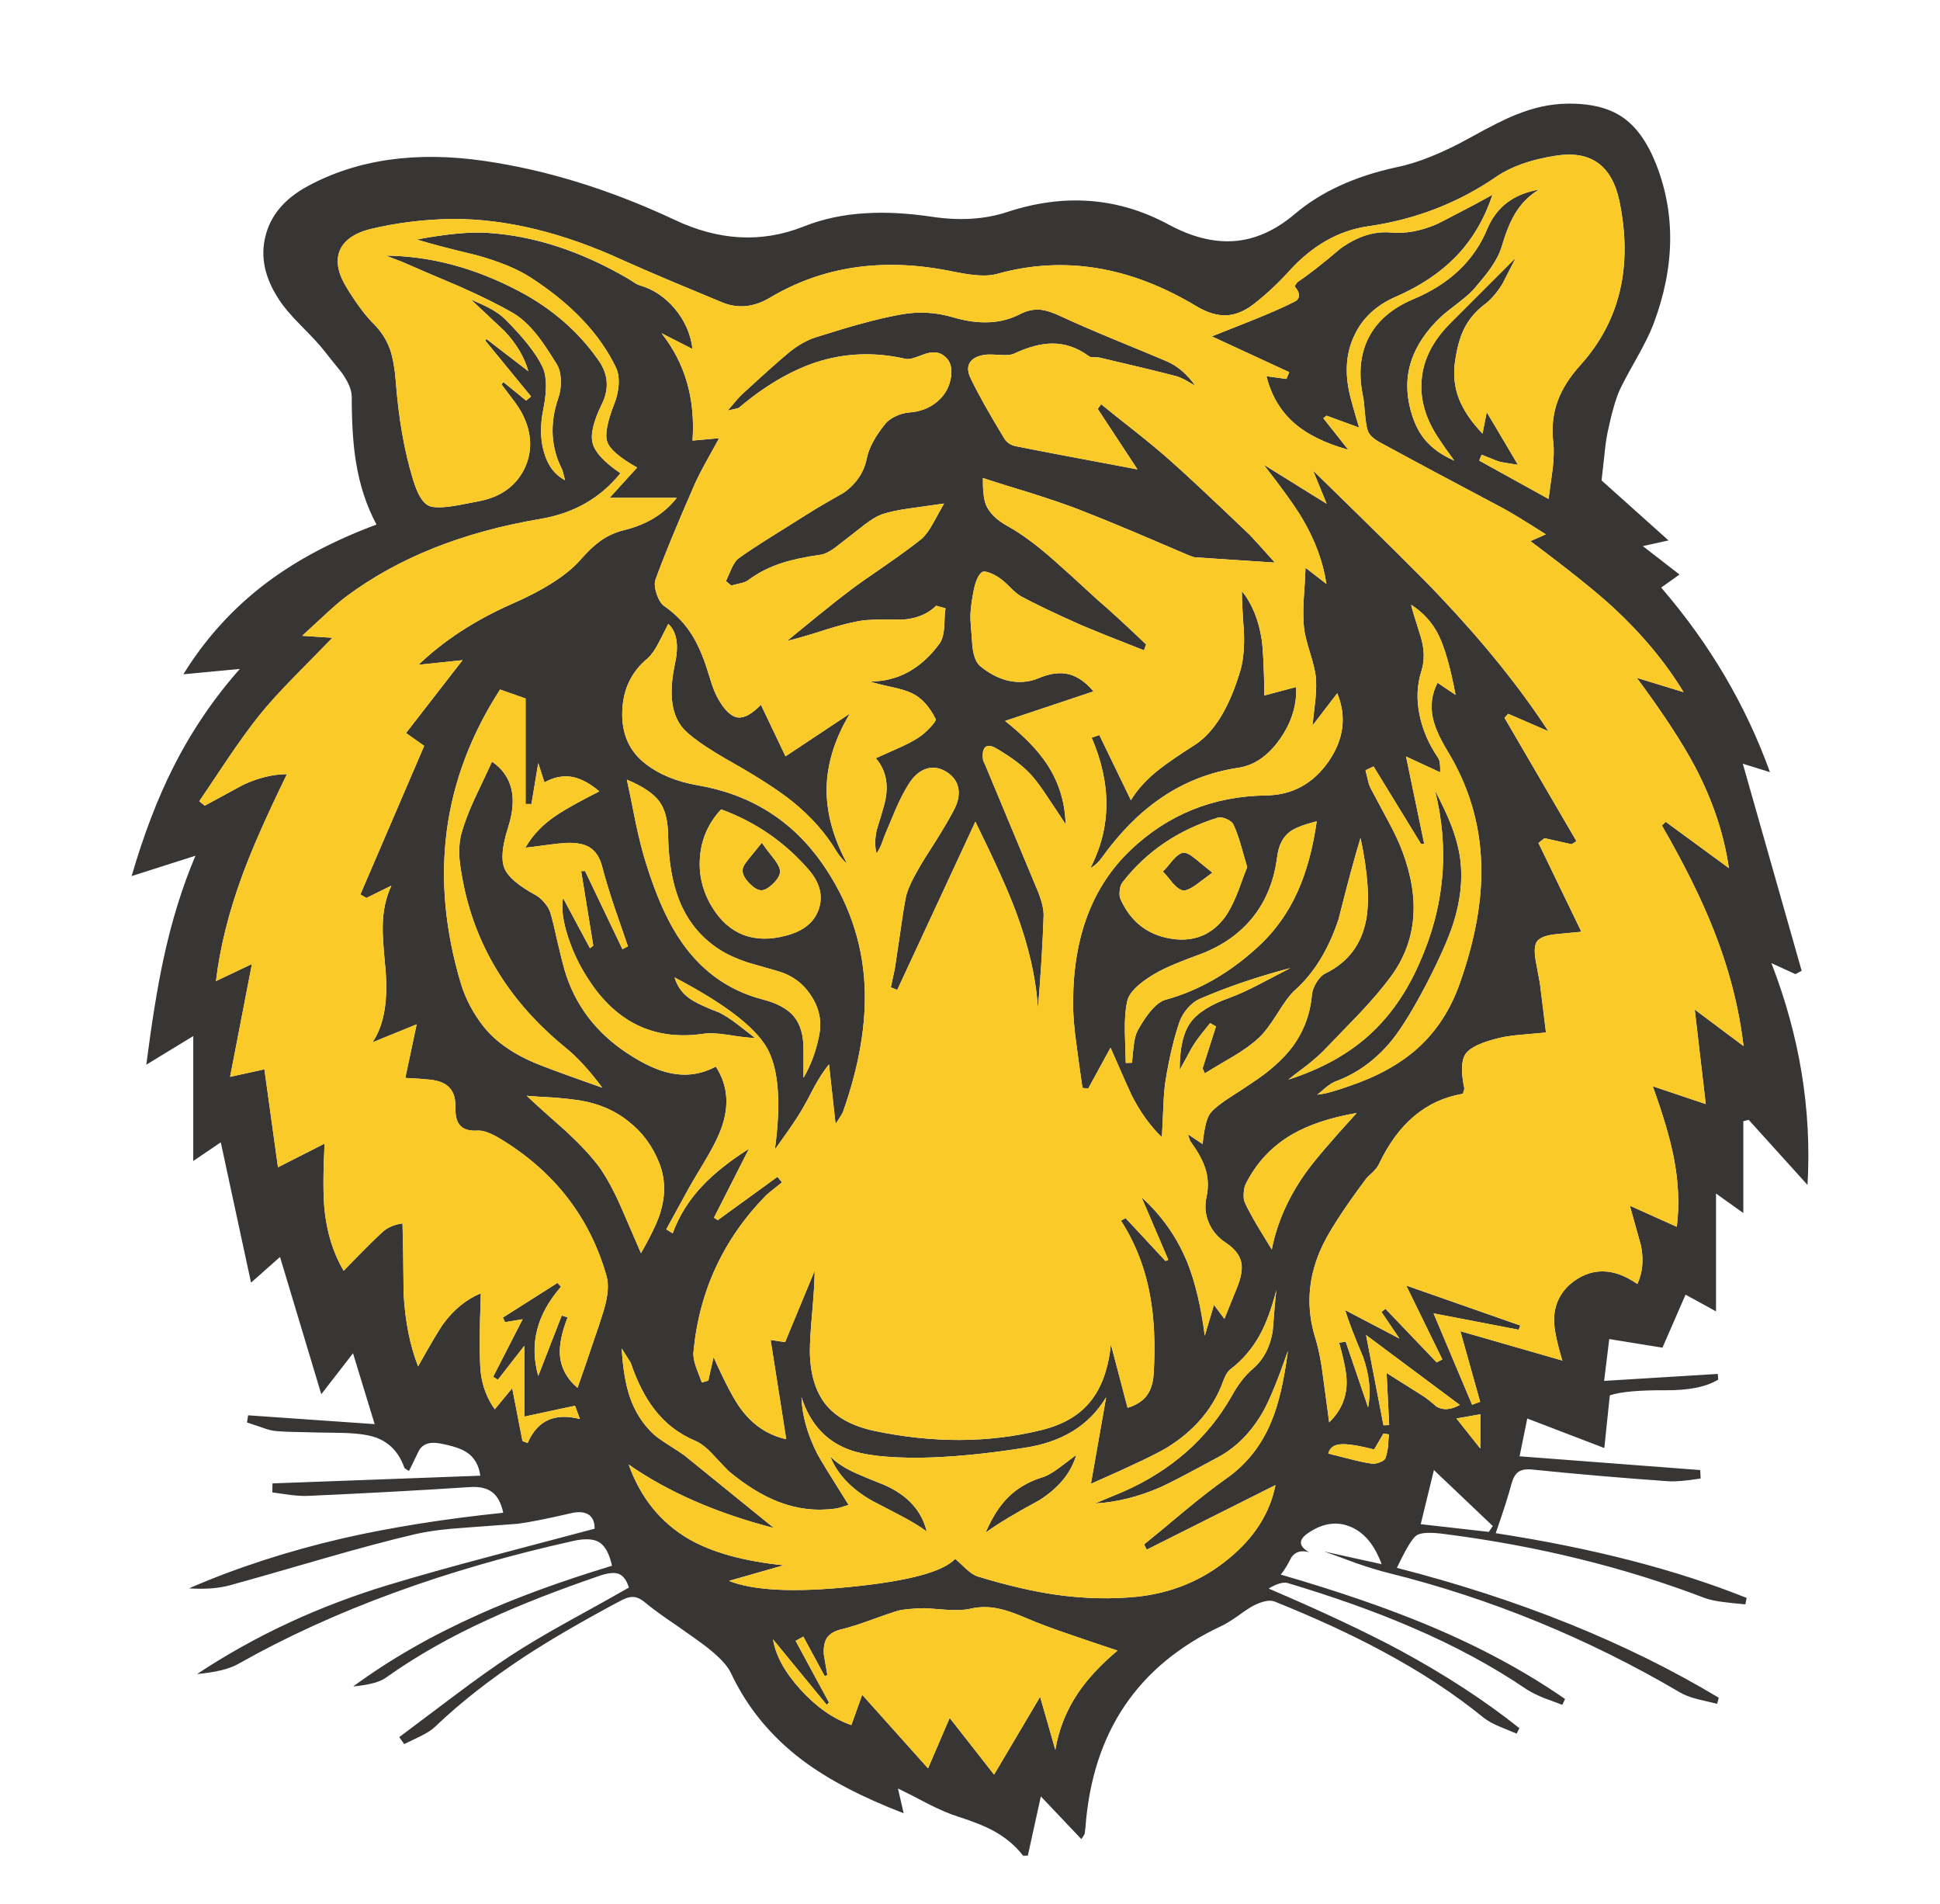 <?xml version="1.0" encoding="utf-8"?>
<!-- Generator: Adobe Illustrator 16.0.0, SVG Export Plug-In . SVG Version: 6.00 Build 0)  -->
<!DOCTYPE svg PUBLIC "-//W3C//DTD SVG 1.1//EN" "http://www.w3.org/Graphics/SVG/1.1/DTD/svg11.dtd">
<svg version="1.1" id="Layer_1" xmlns="http://www.w3.org/2000/svg" xmlns:xlink="http://www.w3.org/1999/xlink" x="0px" y="0px"
	 width="316.667px" height="310.667px" viewBox="0 0 316.667 310.667" enable-background="new 0 0 316.667 310.667"
	 xml:space="preserve">
<g>
	<path fill="#383635" d="M267.203,58.368c-1.416,2.516-2.365,4.292-2.844,5.329c-0.658,1.498-1.318,3.823-1.977,6.977
		c-0.199,0.998-0.369,2.246-0.51,3.742c-0.101,0.838-0.25,2.166-0.449,3.982l10.929,9.791l-4.19,0.928l5.986,4.641l-2.993,2.126
		c7.905,9.163,13.822,19.202,17.755,30.121l-4.432-1.378l9.609,33.803l-1.018,0.538l-3.922-1.795
		c4.631,11.936,6.598,24.002,5.896,36.197l-9.609-10.629l-0.869,0.238v14.973l-4.46-3.176V214l-4.97-2.725l-3.771,8.652
		l-8.684-1.406l-0.84,6.827l18.563-1.138l0.06,0.928c-1.955,1.197-4.84,1.775-8.651,1.736c-4.353-0.021-7.364,0.26-9.042,0.838
		l-0.896,8.592l-12.576-4.819l-1.258,6.167l29.492,2.246l0.061,1.378c-2.375,0.379-4.133,0.528-5.27,0.449
		c-7.406-0.519-14.832-1.157-22.275-1.917c-0.998-0.1-1.758,0.05-2.276,0.449c-0.459,0.359-0.817,1.019-1.078,1.977
		c-0.438,1.697-1.288,4.352-2.545,7.965c15.808,2.436,29.461,5.959,40.958,10.567l-0.209,1.049c-1.518-0.14-2.654-0.259-3.413-0.36
		c-1.377-0.158-2.485-0.396-3.323-0.717c-13.074-4.99-27.166-8.453-42.274-10.39c-2.456-0.339-4.022-0.259-4.701,0.239
		c-0.659,0.457-1.718,2.215-3.174,5.27c20.079,5.148,37.595,12.215,52.545,21.197l-0.271,0.988c-1.396-0.32-2.455-0.569-3.172-0.75
		c-1.238-0.318-2.217-0.699-2.937-1.137c-15.069-8.844-30.919-15.33-47.546-19.463c-1.457-0.359-3.223-0.896-5.299-1.615
		c-2.295-0.859-4.03-1.488-5.209-1.889l9.4,2.066c-1.139-3.113-2.814-5.141-5.029-6.08c-2.197-0.938-4.451-0.645-6.767,0.869
		c-0.878,0.56-1.337,1.099-1.377,1.617c-0.04,0.56,0.399,1.106,1.317,1.646c-1.277-0.359-2.235-0.08-2.875,0.838
		c-0.64,1.277-1.217,2.214-1.736,2.813c9.361,2.715,17.426,5.49,24.191,8.324c8.303,3.475,15.709,7.465,22.217,11.977l-0.449,0.957
		c-1.297-0.498-2.285-0.865-2.965-1.104c-1.158-0.479-2.086-0.938-2.783-1.379c-5.609-3.813-11.896-7.205-18.863-10.181
		c-5.869-2.534-12.604-4.938-20.21-7.215c-0.737-0.197-1.776,0.1-3.114,0.898c8.543,3.652,15.658,6.995,21.35,10.03
		c7.425,4.013,13.951,8.265,19.581,12.755l-0.449,0.896c-1.237-0.517-2.176-0.906-2.813-1.166c-1.078-0.459-1.938-0.938-2.574-1.438
		c-4.791-3.894-10.24-7.476-16.348-10.749c-5.092-2.754-11.01-5.488-17.756-8.204c-0.798-0.319-1.966-0.089-3.503,0.688
		c-0.539,0.281-1.396,0.849-2.573,1.707c-1.1,0.759-1.968,1.287-2.604,1.586c-13.673,6.39-21.078,17.365-22.216,32.938l-0.121,0.986
		c0,0.04-0.18,0.331-0.538,0.869l-6.617-6.977l-2.125,9.67h-0.778c-1.238-1.617-2.846-2.963-4.82-4.041
		c-1.377-0.758-3.313-1.537-5.81-2.334c-1.337-0.42-2.954-1.108-4.85-2.066c-2.156-1.139-3.802-1.977-4.94-2.516l0.928,4.041
		c-6.847-2.636-12.365-5.529-16.557-8.684c-5.129-3.873-9.013-8.611-11.647-14.225c-0.559-1.195-1.876-2.604-3.952-4.221
		c-0.958-0.738-2.584-1.906-4.88-3.502c-2.135-1.438-3.752-2.605-4.851-3.502c-0.738-0.66-1.397-1.039-1.976-1.139
		c-0.618-0.102-1.347,0.068-2.185,0.507c-6.348,3.375-11.637,6.446-15.868,9.224c-5.529,3.631-10.36,7.416-14.492,11.348
		c-0.539,0.539-1.357,1.076-2.456,1.617c-0.598,0.279-1.486,0.707-2.664,1.287l-0.808-1.139c4.012-3.016,7.016-5.271,9.012-6.768
		c3.553-2.674,6.597-4.84,9.131-6.498c2.496-1.635,5.669-3.521,9.521-5.658c4.391-2.415,7.665-4.242,9.82-5.479
		c-0.359-1.199-0.918-1.947-1.676-2.246c-0.699-0.238-1.687-0.148-2.964,0.271c-7.105,2.435-13.124,4.791-18.054,7.065
		c-6.347,2.873-11.986,6.067-16.917,9.58c-0.639,0.459-1.477,0.799-2.515,1.019c-0.599,0.159-1.558,0.31-2.874,0.448
		c5.947-4.371,12.704-8.254,20.269-11.646c6.228-2.814,13.554-5.498,21.977-8.054c-0.419-1.875-1.067-3.123-1.946-3.741
		c-0.917-0.641-2.345-0.75-4.281-0.328C72.573,256.138,54.349,262.814,39,271.476c-1.457,0.859-3.732,1.428-6.826,1.707
		c9.461-6.268,19.92-11.127,31.377-14.581c4.472-1.356,10.021-2.915,16.647-4.669c3.733-0.979,9.351-2.467,16.857-4.463
		c0.02-1.037-0.28-1.786-0.899-2.245c-0.639-0.459-1.557-0.567-2.754-0.33c-3.932,0.918-6.886,1.507-8.862,1.767
		c-0.679,0.062-3.493,0.271-8.443,0.627c-3.434,0.221-6.217,0.58-8.353,1.08c-3.952,0.916-8.972,2.254-15.06,4.01
		c-8.563,2.478-13.563,3.904-15,4.283c-1.897,0.539-4.171,0.719-6.827,0.539c7.725-3.354,16.108-6.078,25.15-8.174
		c7.825-1.777,16.537-3.164,26.138-4.16c-0.339-1.578-0.938-2.697-1.796-3.354c-0.858-0.659-2.066-0.938-3.623-0.838
		c-7.824,0.519-16.617,0.996-26.378,1.437c-0.778,0.041-1.755-0.01-2.934-0.149c-1.956-0.277-2.944-0.418-2.964-0.418l0.03-1.467
		l33.923-1.257c-0.24-1.737-0.989-3.017-2.246-3.834c-0.958-0.618-2.475-1.106-4.552-1.466c-1.676-0.26-2.793,0.229-3.353,1.466
		c-0.938,1.957-1.437,2.976-1.497,3.056c-0.2-0.119-0.35-0.209-0.45-0.271c-0.2-0.118-0.31-0.229-0.329-0.329
		c-0.878-2.437-2.415-4.051-4.611-4.851c-1.357-0.5-3.563-0.76-6.616-0.778c-2.137-0.021-3.744-0.05-4.821-0.091
		c-1.916-0.02-3.513-0.078-4.791-0.18c-0.658-0.041-1.457-0.238-2.394-0.6c-1.078-0.357-1.886-0.628-2.426-0.807l0.18-1.17
		l20.659,1.438l-3.533-11.558l-5.179,6.676l-6.736-22.396l-4.731,4.191l-4.94-22.904l-4.491,3.055v-20.391l-7.665,4.672
		c0.898-6.986,1.827-12.705,2.785-17.156c1.317-6.167,3.063-11.816,5.239-16.944l-10.42,3.322
		c1.957-6.726,4.222-12.644,6.797-17.755c2.974-5.888,6.597-11.237,10.868-16.048l-9.222,0.869
		c3.653-5.909,8.223-10.918,13.712-15.03c4.951-3.693,10.889-6.827,17.815-9.401c-1.637-3.055-2.754-6.469-3.354-10.241
		c-0.458-2.753-0.688-6.297-0.688-10.629c0-1.058-0.529-2.344-1.586-3.861c-1.377-1.697-2.375-2.945-2.995-3.743
		s-1.855-2.136-3.712-4.012c-1.637-1.657-2.815-3.043-3.534-4.162c-2.375-3.573-3.124-7.055-2.246-10.449
		c0.839-3.394,3.145-6.108,6.917-8.145c8.064-4.351,17.665-5.719,28.802-4.101c10.18,1.477,20.529,4.68,31.048,9.61
		c7.206,3.413,14.192,3.792,20.958,1.138c3.174-1.278,6.617-2.016,10.329-2.216c3.154-0.199,6.708-0.009,10.66,0.569
		c4.61,0.699,8.743,0.439,12.395-0.778c9.303-3.054,18.055-2.375,26.258,2.035c3.754,2.036,7.297,2.945,10.629,2.725
		c3.453-0.22,6.797-1.697,10.03-4.431c4.251-3.613,9.8-6.158,16.647-7.635c3.433-0.698,7.425-2.306,11.976-4.82
		c3.253-1.816,5.769-3.073,7.546-3.772c2.834-1.138,5.549-1.726,8.143-1.766c3.834-0.08,6.877,0.647,9.134,2.185
		c2.274,1.538,4.121,4.123,5.539,7.755c3.192,8.144,3.022,16.867-0.511,26.168C269.319,54.376,268.441,56.152,267.203,58.368z
		 M227.054,37.949c2.354,0.201,4.8-0.239,7.335-1.318c0.159-0.04,2.325-1.157,6.498-3.353l2.724-1.497
		c-1.337,4.052-3.374,7.465-6.107,10.239c-2.516,2.555-5.738,4.69-9.67,6.408c-3.174,1.376-5.42,3.463-6.736,6.257
		c-1.317,2.714-1.605,5.809-0.868,9.281c0.261,1.178,0.798,3.114,1.617,5.809l-5.33-1.946l-0.511,0.419l4.072,5.149
		c-3.871-1.077-6.875-2.585-9.012-4.52c-2.135-1.937-3.583-4.431-4.341-7.485l3.265,0.448l0.448-1.107l-12.635-5.838
		c1.297-0.519,3.284-1.308,5.958-2.365c2.414-0.957,4.41-1.806,5.988-2.545c0.277-0.12,0.888-0.419,1.826-0.899
		c0.678-0.557,0.607-1.326-0.209-2.304c-0.063-0.061-0.012-0.18,0.147-0.36c0.12-0.199,0.239-0.35,0.358-0.449
		c1.617-1.058,3.934-2.865,6.946-5.419C221.593,38.558,224.337,37.688,227.054,37.949z M253.82,25.434
		c-3.951,0.619-7.146,1.756-9.58,3.413c-6.248,4.292-13.224,6.987-20.929,8.084c-4.812,0.699-9.103,3.133-12.875,7.306
		c-1.696,1.875-3.522,3.593-5.479,5.149c-1.557,1.278-3.104,1.967-4.64,2.065c-1.558,0.101-3.243-0.398-5.062-1.496
		c-10.797-6.487-21.576-8.253-32.334-5.299c-1.06,0.319-2.385,0.389-3.982,0.209c-0.779-0.061-2.146-0.29-4.103-0.689
		c-10.938-2.135-20.668-0.658-29.192,4.432c-2.634,1.557-5.239,1.796-7.814,0.719c-3.593-1.498-6.277-2.616-8.054-3.354
		c-3.214-1.357-5.889-2.516-8.024-3.473c-9.841-4.531-19.122-6.787-27.845-6.766c-4.651,0.059-9.172,0.618-13.563,1.676
		c-2.635,0.7-4.282,1.906-4.94,3.624c-0.619,1.716-0.19,3.742,1.287,6.077c1.537,2.495,2.974,4.412,4.312,5.748
		c1.238,1.238,2.136,2.656,2.695,4.252c0.439,1.317,0.738,2.994,0.898,5.029c0.459,6.108,1.397,11.467,2.814,16.078
		c0.719,2.396,1.557,3.823,2.516,4.282c0.778,0.419,2.475,0.39,5.089-0.09l3.384-0.658c3.393-0.7,5.788-2.436,7.186-5.21
		c1.357-2.815,1.267-5.779-0.27-8.892c-0.359-0.718-0.898-1.546-1.617-2.484c-0.818-1.079-1.426-1.887-1.826-2.426l0.299-0.39
		l3.712,3.025l0.809-0.66l-7.455-9.102l0.15-0.3l6.856,5.27c-0.639-2.296-1.936-4.481-3.892-6.557
		c-2.435-2.276-4.261-3.992-5.479-5.151c1.517,0.66,2.525,1.129,3.025,1.408c1.077,0.579,1.936,1.188,2.574,1.827
		c3.014,3.014,5.03,5.579,6.049,7.694c0.738,1.498,0.798,3.802,0.179,6.917c-0.54,2.654-0.509,5,0.09,7.036
		c0.599,2.175,1.746,3.712,3.442,4.611c-0.239-0.999-0.398-1.588-0.479-1.766c-1.836-3.573-2.045-7.446-0.628-11.617
		c0.319-0.878,0.459-1.856,0.419-2.935c-0.02-1.077-0.25-1.966-0.689-2.665c-1.317-2.116-2.345-3.643-3.083-4.581
		c-1.298-1.637-2.585-2.843-3.863-3.623c-2.395-1.397-5.409-2.895-9.042-4.491c-4.111-1.737-7.206-3.064-9.281-3.982
		c-1.159-0.44-2.026-0.769-2.605-0.988c7.266,0.061,14.501,1.986,21.707,5.779c5.429,2.854,9.791,6.657,13.084,11.406
		c1.536,2.235,1.686,4.603,0.449,7.097c-1.377,2.813-1.866,4.939-1.467,6.376c0.399,1.458,1.906,3.074,4.521,4.851
		c-3.253,4.052-7.604,6.537-13.053,7.456c-12.655,2.135-23.194,6.336-31.617,12.604c-0.939,0.699-2.096,1.686-3.474,2.964
		c-2.155,1.997-3.423,3.163-3.802,3.503l4.94,0.329c-2.794,2.855-4.86,4.96-6.197,6.318c-2.396,2.436-4.311,4.552-5.749,6.347
		c-1.457,1.816-3.134,4.122-5.03,6.917c-1.058,1.578-2.645,3.943-4.76,7.095l0.897,0.72c1.357-0.739,3.433-1.866,6.228-3.384
		c2.475-1.157,4.871-1.746,7.186-1.766c-3.293,6.747-5.708,12.216-7.246,16.408c-2.235,6.047-3.682,11.835-4.341,17.365l5.869-2.786
		l-3.563,18.413l5.599-1.227l2.215,15.988l7.604-3.863c-0.239,4.871-0.239,8.484,0,10.838c0.399,3.773,1.438,7.076,3.115,9.91
		c3.592-3.69,5.789-5.866,6.586-6.526c0.798-0.64,1.807-1.037,3.024-1.196c0.08,2.534,0.139,6.375,0.18,11.524
		c0.259,4.512,1.048,8.444,2.365,11.798c2.136-3.813,3.522-6.148,4.162-7.007c1.716-2.313,3.743-3.951,6.077-4.91
		c-0.239,6.548-0.239,10.897,0,13.056c0.28,2.176,1.038,4.131,2.276,5.867l2.844-3.441l1.677,8.623l0.838,0.328
		c1.577-3.672,4.421-4.979,8.533-3.922c-0.52-1.457-0.789-2.176-0.808-2.154c-0.54,0.101-3.294,0.688-8.264,1.767v-11.558
		l-4.312,5.539l-0.778-0.479l4.82-9.4l-2.874,0.479l-0.359-0.748l8.922-5.66l0.569,0.63c-3.952,4.511-5.19,9.361-3.712,14.552
		l3.833-9.852l0.957,0.299c-0.938,2.396-1.357,4.42-1.257,6.077c0.14,2.099,1.098,3.901,2.875,5.419
		c1.018-2.875,1.756-5.021,2.215-6.438c0.878-2.494,1.577-4.602,2.096-6.316c0.678-2.296,0.819-4.131,0.419-5.51
		c-2.714-9.521-8.453-16.955-17.216-22.305c-1.657-0.998-2.914-1.467-3.772-1.408c-1.477,0.101-2.495-0.238-3.054-1.02
		c-0.459-0.617-0.668-1.613-0.628-2.992c0.02-1.479-0.409-2.574-1.287-3.293c-0.719-0.6-1.827-0.949-3.323-1.048
		c-0.4-0.062-1.587-0.141-3.563-0.239l1.856-8.742l-7.215,2.933c1.936-2.834,2.625-7.026,2.066-12.575
		c-0.3-3.093-0.429-5.25-0.389-6.466c0.04-2.435,0.509-4.611,1.407-6.528l-4.071,2.007l-0.989-0.569L69.24,121.72l-2.964-2.095
		l9.222-11.887l-7.186,0.75c4.112-3.934,9.132-7.216,15.06-9.851c5.329-2.315,9.111-4.729,11.348-7.246
		c1.177-1.357,2.255-2.384,3.233-3.083c1.158-0.838,2.466-1.437,3.922-1.797c3.693-0.896,6.557-2.655,8.593-5.269H99.507l4.491-4.94
		c-2.875-1.617-4.501-3.024-4.88-4.223c-0.399-1.116-0.021-3.163,1.137-6.137c0.379-0.938,0.619-1.946,0.719-3.023
		c0.079-1.198-0.061-2.166-0.419-2.905c-2.634-5.509-7.286-10.419-13.952-14.73c-2.155-1.397-5.12-2.615-8.893-3.653
		c-4.351-1.038-7.574-1.886-9.67-2.544c4.87-0.919,8.743-1.278,11.617-1.079c7.465,0.479,15.03,2.935,22.695,7.365
		c0.24,0.14,0.589,0.358,1.048,0.658c0.399,0.28,0.749,0.46,1.048,0.54c2.195,0.639,4.102,1.915,5.719,3.832
		c1.617,1.936,2.575,4.123,2.874,6.557l-5.061-2.575c3.853,4.87,5.54,10.708,5.061,17.515l4.341-0.388
		c-1.019,1.855-1.757,3.192-2.216,4.011c-0.798,1.458-1.417,2.685-1.855,3.683c-2.975,6.806-5.09,11.966-6.349,15.479
		c-0.159,0.58-0.079,1.349,0.24,2.307c0.34,0.957,0.759,1.606,1.258,1.945c1.796,1.239,3.273,2.765,4.431,4.582
		c0.998,1.596,1.846,3.513,2.544,5.748c0.18,0.539,0.439,1.358,0.779,2.455c0.318,0.938,0.659,1.717,1.018,2.335
		c1.058,1.877,2.125,2.885,3.203,3.025c1.039,0.139,2.296-0.55,3.772-2.067l4.012,8.414l10.51-6.978
		c-2.475,4.112-3.743,8.215-3.802,12.307c-0.02,3.951,1.098,8.014,3.353,12.186c-0.619-0.499-1.178-1.138-1.677-1.917
		c-1.775-3.013-4.211-5.768-7.305-8.264c-2.236-1.776-5.35-3.802-9.342-6.077c-4.81-2.694-7.744-4.78-8.802-6.257
		c-1.617-2.216-1.946-5.57-0.988-10.061c0.678-3.073,0.319-5.259-1.078-6.557c-0.699,1.397-1.217,2.416-1.557,3.054
		c-0.619,1.199-1.238,2.066-1.856,2.604c-2.634,2.197-4.002,5.082-4.102,8.654c-0.12,3.632,1.148,6.477,3.802,8.534
		c2.216,1.716,5.011,2.874,8.383,3.473c8.663,1.457,15.47,5.698,20.419,12.724c4.251,6.089,6.567,12.705,6.946,19.851
		c0.319,6.289-0.859,13.213-3.533,20.779c-0.08,0.221-0.479,0.867-1.197,1.945l-1.079-9.73c-0.778,0.959-1.566,2.156-2.364,3.594
		c-0.838,1.637-1.487,2.846-1.946,3.623c-0.539,0.938-1.267,2.064-2.186,3.383c-0.519,0.719-1.298,1.816-2.336,3.293
		c1.059-7.725,0.609-13.282-1.347-16.678c-2.016-3.412-7.026-7.215-15.03-11.406c0.499,1.656,1.508,2.925,3.024,3.803
		c0.898,0.539,2.315,1.18,4.251,1.917c0.858,0.419,1.866,1.067,3.024,1.944c0.639,0.498,1.587,1.236,2.844,2.216
		c-0.858,0-2.334-0.171-4.431-0.509c-1.717-0.26-3.034-0.319-3.952-0.18c-7.645,1.137-13.733-1.548-18.264-8.055
		c-1.697-2.436-2.975-4.97-3.833-7.605c-0.878-2.634-1.168-4.8-0.868-6.497l4.401,8.203l0.539-0.419l-1.976-12.156
		c0.259,0,0.47-0.01,0.629-0.029l6.108,12.755l0.898-0.45c-0.978-2.854-1.717-5-2.216-6.438c-0.858-2.574-1.517-4.751-1.976-6.527
		c-0.399-1.576-1.127-2.665-2.185-3.264c-0.898-0.499-2.126-0.719-3.684-0.658c-0.778,0.04-1.816,0.149-3.114,0.33
		c-1.916,0.259-3.104,0.41-3.562,0.45c1.217-2.156,3.033-4.003,5.449-5.54c1.377-0.896,3.583-2.116,6.617-3.652
		c-1.518-1.278-2.954-2.057-4.312-2.336c-1.517-0.299-3.064-0.01-4.64,0.868l-1.019-3.143l-1.108,6.676h-0.958v-17.216l-4.162-1.466
		c-9.481,14.671-11.597,30.719-6.348,48.143c0.779,2.455,1.997,4.74,3.653,6.855c2.016,2.534,5.02,4.602,9.011,6.198
		c2.276,0.897,5.729,2.153,10.36,3.771c-2.076-2.793-4.072-4.971-5.988-6.525c-8.902-7.246-14.441-16.059-16.617-26.438
		c-0.359-1.776-0.588-3.203-0.688-4.282c-0.12-1.615-0.02-3.013,0.299-4.191c0.459-1.697,1.218-3.683,2.276-5.958
		c1.237-2.595,2.145-4.531,2.725-5.809c3.333,2.296,4.202,5.899,2.604,10.81c-0.958,3.033-1.148,5.239-0.569,6.617
		c0.579,1.376,2.285,2.834,5.12,4.37c0.5,0.281,0.968,0.689,1.408,1.229c0.458,0.518,0.778,1.058,0.958,1.616
		c0.319,1.058,0.698,2.605,1.138,4.642c0.499,2.135,0.888,3.692,1.167,4.669c1.676,5.709,5.12,10.271,10.329,13.684
		c2.596,1.717,4.931,2.785,7.007,3.204c2.575,0.538,5.03,0.179,7.366-1.078c2.135,3.272,2.294,6.985,0.479,11.138
		c-0.519,1.198-1.288,2.645-2.306,4.344c-1.557,2.594-2.395,4.01-2.514,4.25l-3.743,6.826l1.048,0.657
		c1.038-2.854,2.664-5.448,4.88-7.784c1.856-1.976,4.381-3.982,7.575-6.019l-5.719,11.257l0.628,0.391l9.731-7.065l0.748,0.899
		c-1.537,1.217-2.405,1.924-2.605,2.125c-7.006,7.164-10.958,15.729-11.856,25.688c-0.041,0.619,0.109,1.418,0.449,2.396
		c0.2,0.539,0.509,1.356,0.928,2.455l1.048-0.3l0.869-3.832c1.876,4.173,3.353,6.978,4.432,8.413
		c1.956,2.655,4.43,4.313,7.424,4.971l-2.545-16.197l2.366,0.356l4.82-11.646c0,1.498-0.129,3.724-0.389,6.679
		c-0.26,2.874-0.389,5.04-0.389,6.496c0.04,3.612,0.887,6.478,2.544,8.593c1.697,2.116,4.321,3.563,7.875,4.342
		c9.621,2.037,18.713,2.006,27.276-0.09c3.611-0.859,6.337-2.455,8.173-4.791c1.776-2.234,2.865-5.311,3.265-9.221l2.725,10.357
		c1.316-0.399,2.324-1.019,3.023-1.855c0.717-0.898,1.127-2.105,1.228-3.622c0.3-4.851,0.103-9.162-0.599-12.935
		c-0.818-4.453-2.396-8.494-4.73-12.127l0.749-0.418l6.524,7.006l0.449-0.209l-4.371-10.209c3.254,2.935,5.729,6.437,7.426,10.509
		c1.297,3.192,2.267,7.226,2.904,12.095l1.496-5.029l1.707,2.275l2.156-5.329c0.6-1.558,0.799-2.844,0.6-3.862
		c-0.24-1.178-1.059-2.236-2.455-3.174c-1.299-0.838-2.235-1.916-2.814-3.234c-0.6-1.356-0.739-2.772-0.419-4.25
		c0.38-1.717,0.288-3.363-0.271-4.94c-0.418-1.218-1.217-2.635-2.395-4.25c-0.12-0.38-0.239-0.739-0.359-1.079l2.395,1.588
		c0.261-2.477,0.641-4.094,1.14-4.853c0.479-0.738,1.796-1.796,3.953-3.175c0.657-0.396,1.614-1.025,2.875-1.885
		c2.914-1.896,5.147-3.884,6.706-5.957c1.837-2.498,2.896-5.322,3.174-8.475c0.061-0.639,0.311-1.316,0.749-2.036
		c0.479-0.759,0.987-1.259,1.526-1.497c3.652-1.816,5.849-4.742,6.586-8.774c0.58-3.213,0.271-7.644-0.928-13.293
		c-0.918,2.974-2.117,7.405-3.593,13.293c-1.657,4.95-4.022,8.792-7.096,11.528c-0.798,0.719-1.776,2.025-2.935,3.922
		c-1.197,1.875-2.195,3.172-2.994,3.893c-1.02,0.959-2.424,1.979-4.221,3.054c-2.058,1.199-3.584,2.106-4.582,2.726l-0.358-0.809
		l2.186-6.855l-0.958-0.537l-1.348,1.676c-0.52,0.66-0.928,1.217-1.227,1.678c-0.319,0.479-0.688,1.127-1.107,1.946
		c-0.699,1.297-1.128,2.065-1.288,2.306c0-3.514,0.588-6.078,1.767-7.695c1.118-1.576,3.264-2.935,6.438-4.07
		c1.377-0.499,3.032-1.258,4.97-2.273l4.881-2.547c-5.328,1.396-10.26,3.073-14.789,5.029c-0.681,0.3-1.328,0.798-1.947,1.498
		c-0.598,0.697-1.039,1.417-1.317,2.154c-0.938,2.715-1.707,5.938-2.306,9.67c-0.18,1.1-0.299,2.527-0.359,4.283l-0.238,4.969
		c-1.916-1.836-3.574-4.141-4.971-6.916c-0.141-0.26-1.277-2.823-3.414-7.693l-3.652,6.678l-0.929-0.121
		c-0.459-3.152-0.789-5.521-0.987-7.096c-0.399-2.814-0.58-5.169-0.541-7.064c0.041-10.521,3.164-18.732,9.373-24.643
		c6.127-5.828,13.502-8.803,22.125-8.922c4.252-0.059,7.646-1.896,10.181-5.509c2.516-3.632,2.993-7.354,1.438-11.167l-4.043,5.269
		c0.221-1.955,0.381-3.373,0.479-4.25c0.14-1.517,0.159-2.765,0.06-3.743c-0.101-0.878-0.419-2.195-0.958-3.951
		c-0.54-1.736-0.858-3.054-0.958-3.953c-0.14-1.238-0.158-2.783-0.06-4.64c0.157-2.216,0.26-3.953,0.3-5.209l3.413,2.634
		c-0.539-3.553-1.826-7.066-3.862-10.539c-1.156-1.976-3.283-4.95-6.377-8.922l10.271,6.376l-2.215-5.419
		c11.138,10.859,17.934,17.596,20.39,20.211c7.345,7.725,13.354,15.17,18.022,22.335l-6.558-2.844l-0.601,0.658l11.738,20.12
		l-0.779,0.509l-4.432-0.988l-0.988,0.779l7.006,14.492c-1.855,0.178-3.231,0.309-4.131,0.39c-1.537,0.159-2.556,0.528-3.055,1.108
		c-0.438,0.518-0.537,1.536-0.3,3.054c0.161,0.858,0.399,2.154,0.72,3.895l0.988,7.994c-1.837,0.158-3.165,0.276-3.982,0.356
		c-1.396,0.12-2.535,0.281-3.414,0.479c-3.032,0.699-4.938,1.578-5.717,2.636c-0.72,1.058-0.789,2.954-0.209,5.688
		c0,0.021-0.08,0.299-0.24,0.84c-6.008,0.996-10.59,4.85-13.744,11.555c-0.18,0.359-0.487,0.76-0.928,1.197
		c-0.578,0.541-0.947,0.898-1.105,1.08c-3.912,5.229-6.43,9.17-7.545,11.826c-1.996,4.67-2.256,9.391-0.778,14.16
		c0.539,1.719,0.979,3.934,1.315,6.646c0.201,1.537,0.521,3.922,0.959,7.156c1.878-1.834,2.824-3.973,2.846-6.406
		c0.04-1.377-0.37-3.572-1.229-6.588l1.078-0.18l3.653,10.719c0.499-2.475,0.229-5.209-0.808-8.203
		c-1.418-3.334-2.396-5.887-2.936-7.664l8.862,4.64l-2.937-4.34l0.66-0.509l8.354,8.742l0.929-0.479l-5.897-12.063l18.623,6.525
		l-0.271,0.688L234,214.328l6.289,14.91l1.315-0.479l-3.233-11.526l16.647,4.791c-0.897-2.976-1.349-5.169-1.349-6.588
		c0-2.274,0.828-4.19,2.484-5.748c1.678-1.478,3.483-2.216,5.42-2.216c1.838,0,3.732,0.688,5.688,2.064
		c0.856-1.836,1.058-3.922,0.599-6.258c-0.777-2.813-1.387-4.988-1.824-6.525l7.664,3.442c0.459-3.632,0.278-7.476-0.539-11.526
		c-0.601-3.016-1.728-6.815-3.385-11.406l8.652,2.904l-1.797-15.42l7.965,5.959c-0.738-6.27-2.365-12.584-4.883-18.954
		c-1.993-5.069-4.809-10.748-8.44-17.037l0.628-0.599l10.301,7.546c-0.8-5.568-2.656-11.109-5.568-16.617
		c-2.036-3.852-5.19-8.664-9.461-14.432l7.634,2.336c-2.914-4.81-6.735-9.411-11.468-13.803c-2.793-2.574-7.305-6.187-13.532-10.838
		l2.515-1.108c-3.154-2.015-5.459-3.422-6.916-4.221c-8.781-4.65-15.349-8.163-19.701-10.539c-1.396-0.7-2.216-1.428-2.455-2.187
		c-0.199-0.639-0.35-1.566-0.449-2.784c-0.1-1.337-0.211-2.285-0.329-2.844c-0.759-3.693-0.438-6.886,0.956-9.58
		c1.398-2.696,3.822-4.771,7.275-6.228c5.909-2.476,9.932-6.298,12.066-11.468c1.498-3.572,4.311-5.709,8.443-6.407
		c-1.617,0.958-2.924,2.275-3.922,3.951c-0.777,1.299-1.486,3.035-2.125,5.21c-0.319,1.118-0.918,2.316-1.797,3.593
		c-0.539,0.779-1.396,1.857-2.574,3.233c-0.562,0.679-1.438,1.478-2.635,2.396c-1.457,1.117-2.406,1.875-2.846,2.275
		c-4.932,4.61-6.605,9.76-5.029,15.449c0.52,1.896,1.277,3.453,2.274,4.671c1.178,1.417,2.784,2.564,4.819,3.443
		c-1.117-1.518-1.887-2.605-2.305-3.265c-2.296-3.293-3.304-6.576-3.023-9.85c0.238-3.272,1.758-6.327,4.551-9.162l10.811-10.808
		c-1.238,2.435-1.957,3.842-2.156,4.221c-0.959,1.538-1.946,2.675-2.965,3.415c-1.519,1.157-2.654,2.544-3.412,4.161
		c-0.601,1.278-1.049,2.924-1.349,4.939c-0.358,2.237-0.14,4.361,0.658,6.378c0.759,1.856,2.024,3.712,3.804,5.568l0.688-3.503
		l5.09,8.593c-1.756-0.26-2.794-0.438-3.114-0.539c-0.198-0.06-1.137-0.429-2.813-1.107l-0.389,0.958l11.316,6.258
		c0.318-2.376,0.548-4.053,0.688-5.032c0.18-1.716,0.209-3.103,0.088-4.16c-0.299-2.477-0.049-4.772,0.75-6.888
		c0.72-1.936,1.965-3.882,3.742-5.838c6.407-7.167,8.502-16.078,6.287-26.736C263.072,26.921,259.568,24.475,253.82,25.434z
		 M203.041,103.039c-0.219-2.954-0.33-5.149-0.33-6.586c1.658,2.055,2.734,4.69,3.234,7.904c0.219,1.477,0.369,4.521,0.449,9.133
		l5.18-1.377c0.119,2.974-0.759,5.798-2.635,8.473c-1.916,2.733-4.172,4.301-6.766,4.701c-4.672,0.697-8.902,2.354-12.695,4.97
		c-3.453,2.354-6.646,5.568-9.58,9.641c-0.561,0.798-1.199,1.386-1.917,1.766c3.414-6.587,3.483-13.683,0.21-21.287l1.258-0.419
		l5.149,10.628c1.116-1.856,2.733-3.593,4.851-5.21c1.236-0.958,3.182-2.285,5.838-3.982c3.053-2.116,5.448-6.118,7.186-12.007
		C202.951,107.769,203.141,105.655,203.041,103.039z M195.107,62.949c-0.697-0.4-1.217-0.699-1.557-0.898
		c-0.639-0.339-1.188-0.568-1.646-0.689c-2.754-0.719-6.916-1.727-12.486-3.023c-0.158-0.021-0.459-0.031-0.896-0.031
		c-0.379,0-0.64-0.059-0.776-0.179c-1.897-1.397-3.904-2.086-6.021-2.067c-1.836,0.021-3.901,0.569-6.197,1.648
		c-0.46,0.218-1.168,0.289-2.126,0.209c-1.218-0.061-1.966-0.08-2.246-0.061c-1.297,0.12-2.195,0.49-2.695,1.108
		c-0.578,0.699-0.578,1.636,0,2.814c1.119,2.354,2.944,5.619,5.48,9.79c0.419,0.679,1.066,1.098,1.943,1.258
		c2.834,0.578,9.433,1.835,19.791,3.772l-6.495-9.88l0.567-0.749c1.237,1.017,3.114,2.514,5.629,4.49
		c2.235,1.778,4.072,3.304,5.508,4.582c2.416,2.116,6.787,6.198,13.115,12.246c0.398,0.4,1.767,1.906,4.103,4.521l-13.114-0.867
		c-0.078,0-0.398-0.111-0.958-0.329c-4.052-1.737-7.096-3.035-9.132-3.893c-3.613-1.518-6.688-2.764-9.223-3.743
		c-1.977-0.739-4.471-1.587-7.484-2.545c-3.434-1.039-6.02-1.845-7.754-2.425c-0.021,1.977,0.141,3.415,0.479,4.312
		c0.539,1.338,1.707,2.505,3.502,3.504c2.256,1.238,4.781,3.094,7.576,5.568c1.616,1.418,3.991,3.574,7.125,6.468
		c1.836,1.557,4.49,3.991,7.965,7.305l-0.359,0.958c-4.648-1.816-8.124-3.213-10.419-4.192c-3.952-1.755-7.126-3.272-9.521-4.55
		c-0.498-0.259-1.107-0.749-1.826-1.466c-0.799-0.8-1.388-1.317-1.768-1.558c-0.5-0.359-1.038-0.649-1.615-0.868
		c-0.641-0.241-1.068-0.281-1.287-0.12c-0.601,0.438-1.06,1.477-1.377,3.113c-0.419,2.116-0.581,3.783-0.479,5
		c0.06,0.838,0.16,2.185,0.3,4.042c0.199,1.576,0.609,2.624,1.227,3.143c1.358,1.138,2.795,1.917,4.313,2.335
		c1.815,0.479,3.571,0.369,5.271-0.329c1.855-0.798,3.522-1.008,5-0.628c1.396,0.379,2.715,1.307,3.953,2.784l-14.433,4.821
		c3.033,2.415,5.289,4.729,6.767,6.946c1.977,2.954,3.014,6.257,3.113,9.91c-1.297-1.976-2.244-3.404-2.844-4.282
		c-1.02-1.577-1.938-2.823-2.756-3.741c-1.276-1.418-3.162-2.855-5.657-4.313c-0.856-0.518-1.487-0.588-1.888-0.209
		c-0.357,0.379-0.469,1.068-0.327,2.066c0.019,0.121,0.108,0.331,0.269,0.63l8.803,21.107c0.56,1.497,0.828,2.704,0.81,3.623
		c-0.14,4.391-0.449,9.471-0.929,15.24c-0.299-4.949-1.496-10.229-3.592-15.836c-1.238-3.354-3.443-8.253-6.617-14.701
		l-12.755,27.458l-1.047-0.42c0.419-1.916,0.639-2.944,0.659-3.084l0.869-5.838c0.319-2.334,0.628-4.271,0.927-5.809
		c0.26-1.157,0.949-2.694,2.066-4.611c0.439-0.798,1.417-2.375,2.935-4.73c1.217-1.956,2.146-3.542,2.784-4.759
		c0.679-1.259,0.948-2.407,0.809-3.444c-0.16-1.218-0.839-2.196-2.036-2.935c-1.217-0.719-2.405-0.828-3.562-0.33
		c-0.978,0.419-1.837,1.228-2.576,2.426c-0.678,1.077-1.376,2.434-2.095,4.07c-0.399,0.938-0.998,2.366-1.796,4.282
		c-0.12,0.32-0.3,0.809-0.539,1.468c-0.259,0.599-0.519,1.077-0.778,1.437c-0.299-1.098-0.29-2.375,0.03-3.833
		c0.519-1.657,0.898-2.924,1.138-3.802c0.939-3.174,0.509-5.809-1.288-7.904c0.839-0.38,2.046-0.919,3.624-1.618
		c1.317-0.578,2.395-1.137,3.233-1.678c0.64-0.398,1.307-0.967,2.006-1.705c0.698-0.739,0.998-1.208,0.898-1.408
		c-1.038-2.076-2.346-3.483-3.922-4.221c-0.719-0.34-1.807-0.67-3.263-0.988c-1.677-0.361-2.844-0.66-3.503-0.899
		c4.511,0,8.283-2.056,11.317-6.167c0.42-0.56,0.679-1.468,0.778-2.725c0.041-1.417,0.11-2.435,0.21-3.054l-1.526-0.419
		c-1.397,1.378-3.264,2.136-5.599,2.275c-2.695-0.059-4.711-0.03-6.047,0.09c-1.538,0.18-3.613,0.679-6.228,1.498
		c-3.094,0.997-5.24,1.617-6.438,1.855c0.339-0.279,2.076-1.696,5.209-4.25c2.116-1.717,3.882-3.104,5.299-4.162
		c0.998-0.758,2.915-2.105,5.749-4.043c2.435-1.697,4.321-3.083,5.659-4.16c0.618-0.54,1.247-1.388,1.886-2.545
		c0.38-0.679,0.978-1.758,1.796-3.234c-2.554,0.359-4.391,0.618-5.509,0.779c-1.916,0.258-3.463,0.588-4.641,0.987
		c-0.778,0.28-1.716,0.838-2.814,1.678c-1.776,1.396-2.685,2.104-2.725,2.126c-0.978,0.758-1.697,1.316-2.155,1.676
		c-0.879,0.639-1.647,1.008-2.306,1.108c-2.515,0.358-4.581,0.798-6.198,1.317c-2.135,0.679-4.012,1.626-5.629,2.843
		c-0.299,0.22-0.738,0.39-1.317,0.509c-0.638,0.161-1.118,0.28-1.437,0.36l-0.868-0.718c0.399-0.918,0.698-1.597,0.898-2.036
		c0.379-0.838,0.778-1.408,1.197-1.708c1.477-1.058,3.374-2.304,5.688-3.741c1.278-0.798,3.204-2.007,5.779-3.624
		c1.257-0.799,3.164-1.917,5.718-3.354c2.036-1.478,3.274-3.342,3.713-5.598c0.359-1.718,1.377-3.603,3.054-5.66
		c0.399-0.479,0.978-0.888,1.737-1.229c0.698-0.319,1.386-0.509,2.065-0.568c1.796-0.121,3.313-0.689,4.551-1.707
		c1.297-1.058,2.076-2.415,2.335-4.072c0.22-1.538-0.119-2.665-1.018-3.383c-0.878-0.759-2.045-0.859-3.502-0.3
		c-0.679,0.26-1.178,0.44-1.498,0.539c-0.598,0.201-1.087,0.251-1.467,0.151c-4.99-1.138-9.83-0.949-14.521,0.567
		c-4.172,1.378-8.363,3.844-12.575,7.396c-0.06,0.059-0.229,0.119-0.509,0.178c-0.578,0.121-1.027,0.22-1.347,0.3
		c0.199-0.219,0.658-0.759,1.377-1.616c0.419-0.5,0.758-0.859,1.018-1.079c3.553-3.272,6.117-5.56,7.694-6.856
		c1.498-1.198,2.984-2.016,4.461-2.455c3.253-1.018,5.549-1.708,6.887-2.066c2.574-0.718,4.889-1.257,6.946-1.617
		c2.834-0.499,5.629-0.339,8.384,0.48c4.251,1.257,7.914,1.077,10.987-0.541c1.138-0.578,2.267-0.809,3.384-0.688
		c0.878,0.099,1.985,0.469,3.323,1.108c2.096,0.977,4.97,2.225,8.623,3.742c4.172,1.717,7.056,2.914,8.652,3.592
		C192.244,59.755,193.77,61.072,195.107,62.949z M231.875,103.818c0.64,2.056,0.688,3.942,0.149,5.658
		c-0.737,2.296-0.838,4.711-0.3,7.246c0.5,2.436,1.518,4.771,3.054,7.007c0.239,0.379,0.339,1.147,0.3,2.304l-5.57-2.575
		l2.966,14.251l-0.511,0.031l-7.754-12.665l-1.317,0.628c0.08,0.318,0.198,0.808,0.358,1.466c0.119,0.559,0.271,1.028,0.449,1.407
		c0.18,0.34,1.098,2.057,2.754,5.151c1.118,2.055,1.938,3.792,2.457,5.209c2.954,7.844,2.344,14.63-1.828,20.358
		c-1.355,1.855-3.133,3.941-5.328,6.258c-2.555,2.654-4.473,4.641-5.75,5.957c-0.616,0.619-1.457,1.357-2.515,2.217
		c-1.356,1.018-2.425,1.836-3.202,2.455c5.229-1.657,9.602-4.053,13.113-7.186c3.434-3.096,6.188-7.019,8.264-11.769
		c4.112-9.162,4.971-18.574,2.575-28.235c1.158,2.236,2.026,4.091,2.604,5.57c0.799,2.076,1.307,3.993,1.527,5.749
		c0.397,3.234,0.02,6.687-1.14,10.359c-0.778,2.415-2.187,5.611-4.224,9.583c-2.215,4.271-4.16,7.455-5.838,9.549
		c-2.613,3.176-5.678,5.4-9.19,6.679c-0.438,0.181-0.948,0.499-1.526,0.958c-0.639,0.559-1.117,0.959-1.438,1.197
		c0.818-0.079,1.707-0.27,2.665-0.569c0.577-0.159,1.407-0.428,2.483-0.808c4.531-1.518,8.244-3.553,11.139-6.107
		c3.174-2.834,5.52-6.447,7.035-10.838c2.477-7.066,3.623-13.494,3.443-19.282c-0.181-6.647-2.056-12.875-5.629-18.683
		c-1.197-1.997-1.957-3.733-2.275-5.21c-0.42-1.997-0.16-3.903,0.777-5.719l2.936,1.976c-0.817-4.391-1.736-7.634-2.756-9.73
		c-1.018-2.055-2.514-3.712-4.49-4.969C230.367,98.977,230.875,100.684,231.875,103.818z M200.255,133.668
		c-0.617-0.26-1.106-0.339-1.465-0.239c-6.488,2.016-11.68,5.539-15.569,10.569c-0.261,0.339-0.41,0.788-0.45,1.347
		c-0.079,0.579-0.029,1.057,0.15,1.438c1.775,3.892,4.771,6.058,8.98,6.498c1.758,0.18,3.385-0.1,4.881-0.838
		c1.438-0.759,2.625-1.877,3.563-3.354c0.599-0.959,1.195-2.206,1.796-3.743c0.619-1.737,1.099-3.015,1.438-3.832
		c-0.479-1.657-0.83-2.874-1.047-3.653c-0.381-1.317-0.771-2.396-1.17-3.234C201.225,134.268,200.855,133.947,200.255,133.668z
		 M210.585,135.705c-1.178,0.858-1.885,2.256-2.125,4.192c-0.479,3.732-1.736,6.917-3.771,9.55
		c-2.096,2.715-4.932,4.771-8.504,6.169c-1.796,0.658-3.123,1.167-3.98,1.527c-1.537,0.618-2.826,1.235-3.863,1.854
		c-2.594,1.558-4.043,3.016-4.342,4.373c-0.299,1.314-0.429,2.973-0.39,4.969c0.041,1.158,0.091,2.865,0.149,5.119l1.019-0.029
		c0.101-1.219,0.19-2.127,0.271-2.725c0.119-1.1,0.34-1.947,0.658-2.547c1.638-2.934,3.145-4.601,4.521-5
		c5.311-1.455,10.238-4.24,14.79-8.354c2.896-2.576,5.16-5.679,6.797-9.311c1.458-3.253,2.495-7.076,3.113-11.468
		C212.812,134.567,211.365,135.126,210.585,135.705z M191.423,144.117c-0.698-0.898-1.237-1.526-1.616-1.885
		c0.379-0.36,0.928-0.988,1.646-1.887c0.659-0.738,1.229-1.138,1.707-1.198c0.48-0.019,1.129,0.31,1.947,0.988
		c1.816,1.498,2.744,2.256,2.784,2.275c-0.021,0.021-0.958,0.72-2.813,2.097c-0.858,0.579-1.509,0.848-1.947,0.808
		C192.63,145.236,192.063,144.836,191.423,144.117z M203.28,196.423c0.44,0.938,1.068,2.104,1.888,3.502
		c0.5,0.82,1.309,2.148,2.426,3.982c0.839-4.291,2.654-8.424,5.449-12.396c1.356-1.936,4.162-5.229,8.412-9.881
		c-4.271,0.738-7.772,1.896-10.508,3.475c-3.273,1.896-5.779,4.541-7.516,7.936c-0.26,0.459-0.398,1.027-0.419,1.707
		C202.951,195.423,203.041,195.984,203.28,196.423z M199.957,224.688c-0.16,0.317-0.357,0.817-0.598,1.496
		c-1.677,4.051-4.592,7.375-8.742,9.972c-1.617,1.018-5.799,3.014-12.546,5.986l2.486-14.133c-2.735,4.593-7.197,7.348-13.384,8.266
		c-6.31,0.997-11.998,1.537-17.066,1.617c-5.229,0.02-9.032-0.41-11.408-1.288c-3.833-1.377-6.457-4.242-7.875-8.593
		c0.101,2.975,0.968,6.068,2.605,9.281c0.44,0.838,2.136,3.604,5.09,8.293c-1.078,0.359-1.787,0.56-2.125,0.6
		c-3.194,0.439-6.308,0.07-9.341-1.107c-2.575-0.998-5.24-2.636-7.995-4.91c-0.3-0.26-1.188-1.188-2.665-2.785
		c-1.058-1.137-2.016-1.887-2.874-2.243c-2.755-1.159-5.011-2.905-6.766-5.24c-1.478-1.917-2.746-4.422-3.803-7.517
		c-0.06-0.1-0.549-0.877-1.468-2.336c0.18,3.195,0.619,5.828,1.318,7.906c0.818,2.396,2.106,4.42,3.862,6.076
		c0.559,0.499,1.397,1.098,2.515,1.797c1.258,0.799,2.116,1.366,2.575,1.707c0.798,0.658,5.659,4.602,14.582,11.826
		c-9.362-2.416-17.266-5.869-23.714-10.359c1.937,5.41,5.211,9.461,9.821,12.156c3.833,2.195,8.992,3.623,15.479,4.28l-8.921,2.545
		c3.992,1.599,10.668,1.917,20.029,0.958c9.302-0.938,14.931-2.455,16.886-4.552c0.42,0.36,1.019,0.909,1.797,1.647
		c0.699,0.639,1.328,1.049,1.886,1.228c4.689,1.437,8.982,2.437,12.875,2.995c4.631,0.637,9.042,0.736,13.232,0.298
		c5.648-0.618,10.6-2.685,14.852-6.196c4.191-3.434,6.736-7.438,7.635-12.007l-21.02,10.54l-0.42-0.869
		c1.498-1.197,3.692-3.014,6.588-5.447c2.635-2.177,4.898-3.933,6.797-5.271c3.313-2.315,5.768-5.409,7.365-9.282
		c1.178-2.773,2.084-6.626,2.725-11.557c-1.616,4.631-2.954,7.904-4.012,9.82c-1.918,3.375-4.361,5.869-7.336,7.484
		c-4.931,2.673-8.045,4.303-9.342,4.879c-3.693,1.617-7.295,2.518-10.81,2.695l4.551-1.889c7.865-3.453,13.783-8.651,17.754-15.598
		c1.021-1.877,2.177-3.375,3.476-4.49c1.717-1.478,2.793-3.504,3.231-6.08c0.22-2.994,0.421-5.25,0.601-6.767
		c-0.739,2.896-1.607,5.278-2.604,7.156c-1.278,2.354-2.924,4.292-4.94,5.808C200.476,223.75,200.197,224.148,199.957,224.688z
		 M126.482,140.345c0.619,0.859,0.899,1.517,0.839,1.979c-0.04,0.579-0.439,1.228-1.198,1.946c-0.738,0.698-1.376,1.038-1.916,1.017
		c-0.559-0.039-1.188-0.419-1.886-1.138c-0.698-0.719-1.068-1.377-1.107-1.976c-0.061-0.458,0.249-1.098,0.928-1.917
		c0.398-0.498,1.138-1.406,2.215-2.723C124.877,138.289,125.585,139.228,126.482,140.345z M128.31,152.681
		c2.854-0.739,4.641-2.195,5.359-4.372c0.719-2.195,0.13-4.361-1.766-6.496c-3.893-4.451-8.623-7.696-14.192-9.732
		c-2.036,2.176-3.184,4.731-3.444,7.665c-0.259,2.935,0.399,5.7,1.976,8.294c1.358,2.215,3.054,3.723,5.091,4.521
		C123.39,153.339,125.715,153.38,128.31,152.681z M129.598,165.884c1.077,1.298,1.596,3.162,1.557,5.599v4.401
		c1.198-2.036,2.046-4.321,2.544-6.856c0.479-2.356,0.04-4.541-1.317-6.557c-1.278-1.997-3.104-3.335-5.479-4.013
		c-2.994-0.857-4.631-1.328-4.91-1.406c-1.836-0.62-3.354-1.317-4.552-2.097c-3.053-1.975-5.249-4.669-6.586-8.083
		c-1.118-2.834-1.716-6.308-1.796-10.419c-0.02-2.495-0.488-4.372-1.407-5.628c-0.958-1.318-2.735-2.515-5.329-3.593
		c0.359,1.637,0.848,4.022,1.466,7.156c0.579,2.694,1.159,4.939,1.737,6.736c1.477,4.73,3.154,8.583,5.03,11.557
		c3.434,5.429,8.084,8.902,13.952,10.419C126.882,163.718,128.579,164.646,129.598,165.884z M102.562,182.979
		c-2.177-1.755-4.831-2.894-7.965-3.412c-1.038-0.159-2.365-0.312-3.981-0.448c-1.936-0.102-3.483-0.201-4.641-0.301
		c1.477,1.396,3.612,3.323,6.407,5.778c2.336,2.176,4.132,4.103,5.39,5.778c1.217,1.697,2.454,3.981,3.711,6.855
		c0.699,1.617,1.747,4.041,3.144,7.273c1.697-2.973,2.765-5.229,3.205-6.766c0.818-2.775,0.758-5.39-0.18-7.845
		C106.533,187.042,104.836,184.737,102.562,182.979z M151.274,249.927c-1.098-0.818-2.565-1.706-4.401-2.665
		c-2.815-1.478-4.312-2.255-4.491-2.335c-3.433-1.956-5.718-4.371-6.856-7.245c0.977,0.997,2.345,1.896,4.102,2.694
		c1.018,0.459,2.584,1.106,4.701,1.945C148.121,243.979,150.436,246.514,151.274,249.927z M160.884,250.106
		c1.059-2.476,2.296-4.412,3.712-5.81c1.478-1.438,3.284-2.494,5.421-3.174c0.838-0.238,1.805-0.777,2.902-1.617
		c0.6-0.438,1.518-1.127,2.754-2.065c-0.817,2.875-2.813,5.331-5.987,7.365C165.755,246.921,162.821,248.69,160.884,250.106z
		 M134.956,267.324c-0.399,0.657-0.558,1.555-0.479,2.693c0.021,0.119,0.209,1.229,0.569,3.324l-0.419,0.209l-3.503-6.469
		l-1.257,0.688l5.448,10.062l-0.359,0.389l-8.772-10.688c0.419,2.635,1.926,5.379,4.521,8.23c2.615,2.854,5.369,4.771,8.264,5.75
		l1.767-4.939l10.749,12.006l3.533-8.233l7.246,9.252l7.515-12.696l2.485,8.653c0.559-3.333,1.786-6.417,3.682-9.251
		c1.617-2.375,3.772-4.691,6.468-6.946c-3.373-1.118-5.889-1.967-7.545-2.545c-2.953-0.999-5.408-1.917-7.365-2.754
		c-1.836-0.798-3.313-1.308-4.432-1.526c-1.578-0.361-3.145-0.361-4.701,0c-0.938,0.219-2.166,0.278-3.683,0.18
		c-2.354-0.18-3.622-0.271-3.802-0.271c-2.136,0.06-3.573,0.199-4.311,0.419c-0.779,0.221-2.296,0.739-4.551,1.557
		c-1.876,0.679-3.393,1.158-4.551,1.438C136.273,266.115,135.436,266.604,134.956,267.324z M241.634,230.794l-3.893,0.688
		l3.893,4.91V230.794z M243.669,249.031l-9.61-9.134l-2.155,8.833l11.108,1.257L243.669,249.031z M238.281,229.268l-15.299-11.407
		l2.844,14.73l0.93-0.031l-0.42-8.502c1.479,0.919,3.396,2.126,5.748,3.624c0.541,0.317,1.338,0.938,2.396,1.856
		C235.537,230.175,236.803,230.087,238.281,229.268z M224.298,236.544c-2.635-0.68-4.5-0.959-5.598-0.84
		c-1.02,0.101-1.646,0.598-1.889,1.498c0.777,0.197,1.957,0.498,3.533,0.897c1.396,0.356,2.574,0.608,3.531,0.748
		c0.379,0.062,0.83-0.011,1.35-0.209c0.52-0.199,0.829-0.431,0.928-0.688c0.182-0.5,0.319-1.127,0.42-1.887
		c0.04-0.877,0.09-1.537,0.149-1.977l-0.897-0.149L224.298,236.544z"/>
	<path fill="#FACA29" d="M227.054,37.949c-2.715-0.26-5.459,0.609-8.234,2.605c-3.014,2.554-5.33,4.362-6.945,5.419
		c-0.121,0.099-0.24,0.25-0.359,0.449c-0.159,0.18-0.209,0.299-0.148,0.36c0.817,0.978,0.889,1.747,0.209,2.304
		c-0.938,0.48-1.548,0.779-1.826,0.899c-1.576,0.739-3.572,1.588-5.988,2.545c-2.674,1.058-4.66,1.846-5.957,2.365l12.635,5.838
		l-0.449,1.107l-3.264-0.448c0.759,3.054,2.206,5.548,4.341,7.485c2.136,1.935,5.14,3.443,9.013,4.52l-4.072-5.149l0.51-0.419
		l5.329,1.946c-0.818-2.695-1.356-4.631-1.616-5.809c-0.738-3.473-0.449-6.567,0.868-9.281c1.317-2.794,3.563-4.881,6.735-6.257
		c3.934-1.717,7.155-3.853,9.67-6.408c2.734-2.774,4.771-6.188,6.108-10.239l-2.724,1.497c-4.172,2.196-6.338,3.313-6.498,3.353
		C231.854,37.709,229.408,38.149,227.054,37.949z M253.82,25.434c5.749-0.958,9.252,1.487,10.51,7.336
		c2.215,10.658,0.119,19.569-6.287,26.736c-1.776,1.956-3.023,3.902-3.744,5.838c-0.797,2.116-1.047,4.411-0.748,6.888
		c0.119,1.058,0.091,2.444-0.09,4.16c-0.14,0.979-0.369,2.655-0.688,5.032l-11.318-6.258l0.392-0.958
		c1.677,0.678,2.612,1.047,2.813,1.107c0.319,0.101,1.357,0.279,3.113,0.539l-5.09-8.593l-0.688,3.503
		c-1.776-1.856-3.045-3.712-3.805-5.568c-0.798-2.017-1.02-4.142-0.656-6.378c0.299-2.015,0.748-3.662,1.346-4.939
		c0.759-1.617,1.896-3.004,3.414-4.161c1.018-0.739,2.006-1.877,2.963-3.415c0.201-0.379,0.918-1.786,2.156-4.221L236.605,52.89
		c-2.793,2.835-4.311,5.89-4.55,9.162c-0.28,3.274,0.728,6.557,3.022,9.85c0.42,0.659,1.188,1.747,2.307,3.265
		c-2.036-0.879-3.643-2.027-4.821-3.443c-0.997-1.219-1.756-2.775-2.274-4.671c-1.578-5.688,0.101-10.838,5.029-15.449
		c0.439-0.4,1.387-1.159,2.844-2.275c1.197-0.919,2.076-1.717,2.635-2.396c1.179-1.376,2.037-2.455,2.576-3.233
		c0.877-1.277,1.478-2.475,1.795-3.593c0.641-2.175,1.35-3.911,2.127-5.21c0.998-1.676,2.306-2.993,3.922-3.951
		c-4.133,0.698-6.946,2.834-8.443,6.407c-2.135,5.169-6.156,8.992-12.064,11.468c-3.453,1.457-5.877,3.532-7.275,6.228
		c-1.396,2.694-1.717,5.887-0.958,9.58c0.12,0.559,0.229,1.507,0.33,2.844c0.1,1.218,0.25,2.146,0.448,2.784
		c0.24,0.759,1.059,1.487,2.457,2.187c4.352,2.375,10.918,5.888,19.701,10.539c1.457,0.798,3.762,2.206,6.916,4.221l-2.517,1.108
		c6.229,4.651,10.737,8.264,13.532,10.838c4.73,4.393,8.554,8.993,11.468,13.803l-7.634-2.336
		c4.271,5.769,7.425,10.581,9.461,14.432c2.914,5.508,4.771,11.048,5.566,16.617l-10.299-7.546l-0.628,0.599
		c3.632,6.289,6.447,11.967,8.442,17.037c2.516,6.369,4.143,12.684,4.881,18.953l-7.964-5.959l1.796,15.42l-8.652-2.903
		c1.657,4.59,2.784,8.394,3.383,11.405c0.818,4.053,1,7.896,0.541,11.527l-7.666-3.443c0.439,1.537,1.047,3.713,1.826,6.527
		c0.459,2.334,0.26,4.42-0.599,6.256c-1.956-1.377-3.853-2.063-5.688-2.063c-1.937,0-3.742,0.737-5.42,2.216
		c-1.656,1.559-2.484,3.475-2.484,5.748c0,1.418,0.449,3.611,1.349,6.588l-16.646-4.791l3.231,11.526l-1.315,0.479L234,214.328
		l13.894,2.664l0.271-0.688l-18.623-6.527l5.897,12.064l-0.931,0.479l-8.353-8.742l-0.659,0.51l2.937,4.34l-8.863-4.641
		c0.539,1.777,1.519,4.332,2.937,7.666c1.037,2.992,1.307,5.729,0.808,8.202l-3.653-10.719l-1.078,0.181
		c0.857,3.014,1.269,5.209,1.229,6.588c-0.021,2.436-0.969,4.57-2.846,6.405c-0.438-3.233-0.758-5.618-0.959-7.155
		c-0.338-2.715-0.776-4.93-1.315-6.646c-1.478-4.771-1.219-9.491,0.776-14.161c1.119-2.654,3.635-6.6,7.546-11.827
		c0.159-0.18,0.528-0.538,1.106-1.077c0.438-0.439,0.748-0.84,0.928-1.199c3.154-6.705,7.736-10.559,13.744-11.555
		c0.16-0.541,0.239-0.818,0.239-0.841c-0.579-2.731-0.509-4.63,0.209-5.688c0.778-1.059,2.685-1.938,5.718-2.635
		c0.879-0.199,2.018-0.361,3.414-0.479c0.817-0.08,2.146-0.199,3.982-0.357l-0.988-7.994c-0.32-1.738-0.561-3.035-0.72-3.895
		c-0.237-1.517-0.14-2.535,0.3-3.053c0.5-0.58,1.518-0.949,3.055-1.108c0.897-0.081,2.274-0.211,4.131-0.39l-7.006-14.492
		l0.988-0.779l4.432,0.988l0.779-0.509l-11.738-20.12l0.601-0.658l6.558,2.844c-4.67-7.166-10.679-14.61-18.023-22.335
		c-2.455-2.615-9.25-9.354-20.389-20.211l2.215,5.419l-10.271-6.376c3.096,3.972,5.221,6.946,6.377,8.922
		c2.036,3.473,3.323,6.986,3.862,10.539l-3.413-2.634c-0.04,1.257-0.143,2.994-0.301,5.209c-0.1,1.856-0.081,3.402,0.061,4.64
		c0.102,0.899,0.42,2.217,0.958,3.953c0.539,1.756,0.856,3.073,0.958,3.951c0.102,0.978,0.08,2.227-0.061,3.743
		c-0.1,0.878-0.26,2.296-0.479,4.25l4.042-5.269c1.558,3.813,1.078,7.535-1.438,11.167c-2.533,3.613-5.928,5.45-10.18,5.509
		c-8.623,0.12-15.998,3.094-22.125,8.922c-6.209,5.909-9.332,14.122-9.373,24.644c-0.039,1.895,0.142,4.25,0.541,7.063
		c0.198,1.575,0.528,3.94,0.987,7.095l0.929,0.12l3.652-6.677c2.137,4.871,3.273,7.436,3.414,7.693
		c1.396,2.775,3.055,5.08,4.971,6.918l0.238-4.971c0.061-1.756,0.18-3.184,0.359-4.281c0.599-3.734,1.367-6.957,2.306-9.67
		c0.278-0.74,0.719-1.459,1.317-2.156c0.619-0.699,1.268-1.199,1.945-1.498c4.531-1.957,9.463-3.633,14.79-5.028l-4.88,2.545
		c-1.938,1.019-3.593,1.774-4.97,2.274c-3.175,1.139-5.319,2.494-6.438,4.072c-1.178,1.616-1.766,4.182-1.766,7.693
		c0.158-0.239,0.588-1.008,1.288-2.305c0.419-0.819,0.786-1.469,1.106-1.946c0.299-0.461,0.707-1.019,1.228-1.679l1.348-1.676
		l0.958,0.539l-2.188,6.854l0.359,0.81c1-0.619,2.525-1.527,4.581-2.727c1.796-1.077,3.203-2.096,4.222-3.055
		c0.799-0.719,1.797-2.017,2.994-3.893c1.157-1.896,2.135-3.203,2.936-3.922c3.072-2.734,5.438-6.577,7.096-11.527
		c1.479-5.888,2.676-10.319,3.594-13.293c1.197,5.649,1.508,10.08,0.928,13.293c-0.738,4.032-2.936,6.957-6.586,8.773
		c-0.541,0.238-1.049,0.738-1.527,1.498c-0.439,0.719-0.689,1.396-0.749,2.035c-0.278,3.154-1.337,5.979-3.175,8.475
		c-1.557,2.074-3.791,4.061-6.705,5.958c-1.258,0.858-2.215,1.487-2.875,1.886c-2.156,1.377-3.473,2.437-3.953,3.172
		c-0.499,0.76-0.878,2.375-1.139,4.854l-2.396-1.587c0.12,0.339,0.24,0.698,0.358,1.077c1.179,1.615,1.977,3.033,2.396,4.25
		c0.56,1.578,0.649,3.226,0.271,4.941c-0.319,1.479-0.18,2.893,0.418,4.252c0.58,1.316,1.518,2.396,2.816,3.233
		c1.396,0.938,2.215,1.996,2.453,3.173c0.2,1.02,0,2.307-0.599,3.863l-2.156,5.328l-1.707-2.274l-1.497,5.029
		c-0.639-4.87-1.605-8.901-2.902-12.095c-1.697-4.072-4.172-7.574-7.426-10.51l4.37,10.209l-0.448,0.209l-6.525-7.007l-0.749,0.421
		c2.336,3.631,3.911,7.674,4.731,12.125c0.697,3.771,0.896,8.084,0.598,12.936c-0.1,1.517-0.508,2.724-1.227,3.621
		c-0.699,0.838-1.707,1.457-3.025,1.856l-2.723-10.358c-0.4,3.912-1.488,6.986-3.266,9.222c-1.836,2.335-4.563,3.933-8.173,4.791
		c-8.563,2.095-17.655,2.126-27.276,0.09c-3.553-0.778-6.178-2.228-7.875-4.342c-1.657-2.116-2.505-4.979-2.544-8.593
		c0-1.457,0.129-3.623,0.389-6.496c0.26-2.957,0.389-5.182,0.389-6.678l-4.82,11.646l-2.366-0.358l2.545,16.197
		c-2.994-0.658-5.469-2.314-7.424-4.969c-1.079-1.438-2.556-4.242-4.432-8.414l-0.869,3.833l-1.048,0.299
		c-0.419-1.099-0.728-1.917-0.928-2.455c-0.339-0.978-0.489-1.776-0.449-2.396c0.898-9.961,4.85-18.524,11.856-25.688
		c0.2-0.2,1.068-0.909,2.605-2.126l-0.748-0.898l-9.731,7.065l-0.628-0.39l5.719-11.258c-3.193,2.037-5.719,4.043-7.575,6.019
		c-2.216,2.335-3.843,4.931-4.88,7.785l-1.048-0.658l3.743-6.827c0.119-0.238,0.958-1.656,2.514-4.25
		c1.018-1.697,1.787-3.145,2.306-4.343c1.816-4.151,1.657-7.864-0.479-11.138c-2.335,1.258-4.791,1.617-7.366,1.078
		c-2.076-0.418-4.411-1.486-7.007-3.203c-5.208-3.414-8.652-7.973-10.329-13.682c-0.279-0.98-0.668-2.538-1.167-4.672
		c-0.44-2.037-0.819-3.584-1.138-4.642c-0.18-0.558-0.5-1.098-0.958-1.616c-0.44-0.54-0.909-0.948-1.408-1.229
		c-2.834-1.536-4.541-2.994-5.12-4.37c-0.579-1.378-0.39-3.584,0.569-6.617c1.597-4.91,0.729-8.514-2.604-10.81
		c-0.58,1.278-1.487,3.214-2.725,5.809c-1.058,2.275-1.816,4.261-2.276,5.958c-0.319,1.179-0.419,2.576-0.299,4.191
		c0.1,1.079,0.329,2.506,0.688,4.282c2.176,10.379,7.715,19.192,16.617,26.438c1.916,1.557,3.912,3.731,5.988,6.527
		c-4.631-1.617-8.083-2.875-10.36-3.773c-3.991-1.596-6.995-3.663-9.011-6.198c-1.657-2.116-2.875-4.401-3.653-6.854
		c-5.249-17.424-3.134-33.474,6.348-48.145l4.162,1.466v17.216h0.958l1.108-6.676l1.019,3.143c1.576-0.878,3.123-1.167,4.64-0.868
		c1.357,0.279,2.794,1.058,4.312,2.336c-3.034,1.536-5.24,2.754-6.617,3.652c-2.416,1.537-4.231,3.384-5.449,5.54
		c0.458-0.04,1.646-0.19,3.562-0.45c1.298-0.181,2.335-0.29,3.114-0.33c1.558-0.061,2.785,0.159,3.684,0.658
		c1.058,0.599,1.786,1.688,2.185,3.264c0.459,1.776,1.118,3.953,1.976,6.527c0.499,1.437,1.238,3.584,2.216,6.438l-0.898,0.45
		l-6.108-12.755c-0.159,0.019-0.37,0.029-0.629,0.029l1.976,12.156l-0.539,0.419l-4.401-8.203c-0.3,1.697-0.01,3.862,0.868,6.497
		c0.858,2.635,2.136,5.169,3.833,7.604c4.531,6.508,10.619,9.193,18.264,8.056c0.918-0.142,2.235-0.08,3.952,0.181
		c2.096,0.338,3.573,0.506,4.431,0.506c-1.257-0.979-2.205-1.715-2.844-2.213c-1.159-0.879-2.166-1.527-3.024-1.947
		c-1.936-0.737-3.354-1.377-4.251-1.916c-1.517-0.879-2.525-2.146-3.024-3.803c8.004,4.191,13.014,7.994,15.03,11.407
		c1.956,3.394,2.405,8.952,1.347,16.679c1.038-1.479,1.817-2.576,2.336-3.295c0.918-1.317,1.646-2.445,2.186-3.383
		c0.459-0.777,1.108-1.986,1.946-3.623c0.798-1.438,1.586-2.635,2.364-3.593l1.079,9.729c0.718-1.078,1.118-1.727,1.197-1.944
		c2.674-7.565,3.852-14.492,3.533-20.78c-0.379-7.145-2.695-13.761-6.946-19.85c-4.95-7.026-11.756-11.268-20.419-12.724
		c-3.373-0.599-6.167-1.757-8.383-3.473c-2.654-2.058-3.922-4.902-3.802-8.534c0.1-3.572,1.468-6.457,4.102-8.654
		c0.619-0.538,1.238-1.405,1.856-2.604c0.339-0.638,0.858-1.657,1.557-3.054c1.397,1.298,1.756,3.484,1.078,6.557
		c-0.958,4.491-0.629,7.845,0.988,10.061c1.058,1.477,3.992,3.563,8.802,6.257c3.992,2.275,7.106,4.301,9.342,6.077
		c3.093,2.497,5.529,5.251,7.305,8.264c0.5,0.779,1.059,1.417,1.677,1.917c-2.255-4.171-3.373-8.234-3.353-12.186
		c0.06-4.091,1.327-8.194,3.802-12.307l-10.51,6.978l-4.012-8.414c-1.477,1.517-2.734,2.206-3.772,2.067
		c-1.078-0.14-2.145-1.148-3.203-3.025c-0.359-0.618-0.7-1.397-1.018-2.335c-0.34-1.097-0.6-1.916-0.779-2.455
		c-0.699-2.235-1.547-4.152-2.544-5.748c-1.158-1.816-2.635-3.343-4.431-4.582c-0.5-0.339-0.918-0.988-1.258-1.945
		c-0.319-0.958-0.399-1.727-0.24-2.307c1.258-3.513,3.374-8.672,6.349-15.479c0.438-0.998,1.058-2.225,1.855-3.683
		c0.459-0.819,1.197-2.156,2.216-4.011l-4.341,0.388c0.479-6.807-1.208-12.645-5.061-17.515l5.061,2.575
		c-0.299-2.435-1.257-4.622-2.874-6.557c-1.617-1.917-3.523-3.193-5.719-3.832c-0.299-0.08-0.649-0.26-1.048-0.54
		c-0.459-0.3-0.809-0.518-1.048-0.658c-7.665-4.431-15.23-6.886-22.695-7.365c-2.874-0.199-6.747,0.16-11.617,1.079
		c2.096,0.658,5.319,1.506,9.67,2.544c3.773,1.038,6.737,2.256,8.893,3.653c6.667,4.311,11.318,9.221,13.952,14.73
		c0.359,0.739,0.499,1.707,0.419,2.905c-0.1,1.077-0.34,2.085-0.719,3.023c-1.158,2.974-1.537,5.021-1.137,6.137
		c0.379,1.199,2.005,2.606,4.88,4.223l-4.491,4.94h10.958c-2.036,2.614-4.899,4.372-8.593,5.269
		c-1.457,0.36-2.765,0.959-3.922,1.797c-0.978,0.699-2.056,1.726-3.233,3.083c-2.236,2.516-6.019,4.931-11.348,7.246
		c-5.928,2.635-10.948,5.917-15.06,9.851l7.186-0.75l-9.222,11.887l2.964,2.095l-10.419,24.251l0.989,0.569l4.071-2.007
		c-0.897,1.917-1.367,4.093-1.407,6.528c-0.04,1.217,0.089,3.374,0.389,6.466c0.559,5.549-0.13,9.741-2.066,12.575l7.215-2.934
		l-1.856,8.741c1.977,0.101,3.164,0.181,3.563,0.241c1.496,0.1,2.604,0.447,3.323,1.047c0.878,0.719,1.307,1.814,1.287,3.292
		c-0.04,1.378,0.169,2.376,0.628,2.994c0.56,0.778,1.578,1.118,3.054,1.021c0.858-0.061,2.116,0.408,3.772,1.405
		c8.763,5.351,14.501,12.785,17.216,22.306c0.399,1.379,0.259,3.213-0.419,5.51c-0.519,1.718-1.217,3.822-2.096,6.318
		c-0.459,1.418-1.197,3.563-2.215,6.438c-1.777-1.518-2.735-3.323-2.875-5.42c-0.1-1.656,0.319-3.682,1.257-6.076l-0.957-0.299
		l-3.833,9.85c-1.478-5.189-0.24-10.04,3.712-14.55L91,209.347l-8.922,5.66l0.359,0.748l2.874-0.479l-4.82,9.399l0.778,0.479
		l4.312-5.538v11.557c4.97-1.076,7.724-1.666,8.264-1.766c0.02-0.021,0.289,0.696,0.808,2.154c-4.112-1.059-6.956,0.25-8.533,3.922
		l-0.838-0.329l-1.677-8.622l-2.844,3.441c-1.238-1.737-1.996-3.691-2.276-5.868c-0.239-2.155-0.239-6.507,0-13.056
		c-2.334,0.959-4.361,2.597-6.077,4.91c-0.64,0.858-2.026,3.193-4.162,7.006c-1.317-3.354-2.106-7.284-2.365-11.797
		c-0.041-5.148-0.1-8.992-0.18-11.524c-1.217,0.16-2.226,0.56-3.024,1.196c-0.798,0.66-2.994,2.834-6.586,6.527
		c-1.677-2.834-2.715-6.139-3.115-9.91c-0.239-2.354-0.239-5.969,0-10.838l-7.604,3.861L43.156,174.5l-5.599,1.227l3.563-18.413
		l-5.869,2.785c0.659-5.529,2.106-11.317,4.341-17.364c1.538-4.192,3.953-9.661,7.246-16.408c-2.315,0.02-4.711,0.609-7.186,1.766
		c-2.794,1.518-4.87,2.645-6.228,3.384l-0.897-0.72c2.115-3.152,3.702-5.518,4.76-7.095c1.896-2.794,3.573-5.101,5.03-6.917
		c1.438-1.795,3.353-3.911,5.749-6.347c1.337-1.357,3.403-3.463,6.197-6.318l-4.94-0.329c0.379-0.34,1.647-1.506,3.802-3.503
		c1.377-1.278,2.535-2.265,3.474-2.964c8.423-6.268,18.962-10.47,31.617-12.604c5.449-0.919,9.8-3.404,13.053-7.456
		c-2.615-1.777-4.121-3.393-4.521-4.851c-0.399-1.437,0.09-3.563,1.467-6.376c1.237-2.495,1.087-4.862-0.449-7.097
		c-3.294-4.749-7.656-8.552-13.084-11.406c-7.206-3.793-14.441-5.719-21.707-5.779c0.579,0.22,1.446,0.548,2.605,0.988
		c2.076,0.918,5.17,2.246,9.281,3.982c3.633,1.596,6.646,3.094,9.042,4.491c1.278,0.779,2.565,1.986,3.863,3.623
		c0.738,0.938,1.767,2.465,3.083,4.581c0.439,0.699,0.669,1.587,0.689,2.665c0.04,1.078-0.1,2.057-0.419,2.935
		c-1.417,4.171-1.208,8.044,0.628,11.617c0.08,0.178,0.239,0.768,0.479,1.766c-1.697-0.898-2.844-2.436-3.442-4.611
		c-0.599-2.036-0.63-4.382-0.09-7.036c0.619-3.115,0.56-5.419-0.179-6.917c-1.019-2.116-3.035-4.68-6.049-7.694
		c-0.638-0.639-1.497-1.248-2.574-1.827c-0.5-0.279-1.508-0.748-3.025-1.408c1.218,1.159,3.044,2.875,5.479,5.151
		c1.957,2.076,3.253,4.261,3.892,6.557l-6.856-5.271l-0.15,0.3l7.455,9.102l-0.809,0.66l-3.712-3.025l-0.299,0.39
		c0.4,0.539,1.008,1.347,1.826,2.426c0.719,0.938,1.258,1.766,1.617,2.484c1.537,3.113,1.627,6.077,0.27,8.892
		c-1.397,2.774-3.793,4.51-7.186,5.21l-3.384,0.658c-2.615,0.48-4.311,0.509-5.089,0.09c-0.958-0.459-1.796-1.886-2.516-4.282
		c-1.417-4.611-2.355-9.97-2.814-16.078c-0.16-2.036-0.459-3.712-0.898-5.029c-0.559-1.597-1.457-3.015-2.695-4.252
		c-1.337-1.336-2.774-3.253-4.312-5.748c-1.477-2.335-1.906-4.361-1.287-6.077c0.658-1.718,2.305-2.924,4.94-3.624
		c4.392-1.058,8.912-1.617,13.563-1.676c8.723-0.021,18.003,2.235,27.845,6.766c2.135,0.958,4.81,2.116,8.024,3.473
		c1.777,0.738,4.46,1.856,8.054,3.354c2.575,1.077,5.18,0.838,7.814-0.719c8.523-5.089,18.254-6.567,29.192-4.432
		c1.957,0.399,3.324,0.628,4.103,0.689c1.597,0.18,2.924,0.109,3.981-0.209c10.76-2.954,21.539-1.188,32.336,5.299
		c1.814,1.098,3.502,1.597,5.061,1.496c1.537-0.099,3.083-0.788,4.641-2.065c1.957-1.557,3.782-3.274,5.479-5.149
		c3.771-4.172,8.063-6.606,12.875-7.306c7.705-1.098,14.68-3.792,20.928-8.084C246.673,27.189,249.869,26.052,253.82,25.434z
		 M195.107,62.949c-1.337-1.877-2.863-3.194-4.581-3.953c-1.597-0.679-4.479-1.875-8.653-3.592
		c-3.651-1.517-6.524-2.765-8.623-3.742c-1.336-0.639-2.443-1.009-3.321-1.108c-1.118-0.121-2.246,0.109-3.386,0.688
		c-3.071,1.617-6.734,1.797-10.985,0.541c-2.755-0.819-5.55-0.979-8.384-0.48c-2.057,0.36-4.372,0.899-6.946,1.617
		c-1.337,0.358-3.634,1.048-6.887,2.066c-1.478,0.439-2.964,1.257-4.461,2.455c-1.577,1.297-4.142,3.584-7.694,6.856
		c-0.26,0.22-0.599,0.578-1.018,1.079c-0.719,0.857-1.178,1.397-1.377,1.616c0.319-0.08,0.769-0.179,1.347-0.3
		c0.279-0.059,0.449-0.119,0.509-0.178c4.212-3.553,8.403-6.019,12.575-7.397c4.691-1.516,9.531-1.705,14.521-0.567
		c0.38,0.1,0.869,0.05,1.467-0.151c0.32-0.099,0.819-0.279,1.498-0.539c1.457-0.559,2.625-0.459,3.502,0.3
		c0.899,0.718,1.238,1.845,1.018,3.383c-0.26,1.657-1.038,3.015-2.335,4.072c-1.237,1.018-2.755,1.586-4.551,1.707
		c-0.679,0.059-1.367,0.249-2.065,0.568c-0.759,0.34-1.338,0.749-1.737,1.228c-1.677,2.057-2.695,3.942-3.054,5.66
		c-0.438,2.256-1.677,4.12-3.713,5.598c-2.554,1.437-4.461,2.555-5.718,3.354c-2.575,1.617-4.501,2.825-5.779,3.624
		c-2.314,1.437-4.211,2.684-5.688,3.741c-0.419,0.3-0.818,0.869-1.197,1.708c-0.2,0.439-0.5,1.118-0.898,2.036l0.868,0.718
		c0.319-0.08,0.799-0.199,1.437-0.36c0.579-0.119,1.018-0.29,1.317-0.509c1.617-1.217,3.494-2.165,5.629-2.843
		c1.617-0.519,3.683-0.959,6.198-1.317c0.659-0.101,1.427-0.469,2.306-1.108c0.458-0.36,1.177-0.917,2.155-1.676
		c0.04-0.021,0.949-0.729,2.725-2.126c1.098-0.84,2.036-1.397,2.814-1.678c1.178-0.399,2.725-0.729,4.641-0.987
		c1.118-0.161,2.955-0.42,5.509-0.779c-0.819,1.477-1.417,2.555-1.796,3.234c-0.639,1.157-1.268,2.005-1.886,2.545
		c-1.338,1.077-3.224,2.463-5.659,4.16c-2.834,1.938-4.751,3.285-5.749,4.043c-1.417,1.058-3.183,2.445-5.299,4.162
		c-3.133,2.554-4.87,3.972-5.209,4.25c1.198-0.239,3.343-0.858,6.438-1.855c2.615-0.819,4.69-1.318,6.228-1.498
		c1.336-0.12,3.352-0.149,6.047-0.09c2.335-0.139,4.202-0.897,5.599-2.275l1.526,0.419c-0.1,0.62-0.169,1.638-0.21,3.054
		c-0.099,1.257-0.358,2.166-0.778,2.725c-3.034,4.111-6.806,6.167-11.317,6.167c0.659,0.239,1.826,0.538,3.503,0.899
		c1.457,0.318,2.544,0.646,3.263,0.988c1.577,0.737,2.885,2.145,3.922,4.221c0.1,0.199-0.2,0.668-0.898,1.408
		c-0.699,0.738-1.367,1.307-2.006,1.705c-0.838,0.541-1.916,1.1-3.233,1.678c-1.577,0.698-2.785,1.238-3.624,1.618
		c1.797,2.095,2.227,4.73,1.288,7.904c-0.239,0.877-0.619,2.146-1.138,3.802c-0.319,1.458-0.329,2.735-0.03,3.833
		c0.26-0.36,0.52-0.838,0.778-1.437c0.239-0.66,0.419-1.148,0.539-1.468c0.798-1.916,1.397-3.344,1.796-4.282
		c0.719-1.637,1.417-2.994,2.095-4.07c0.739-1.199,1.598-2.007,2.576-2.426c1.157-0.499,2.345-0.389,3.562,0.33
		c1.197,0.739,1.876,1.717,2.036,2.935c0.139,1.037-0.13,2.185-0.809,3.444c-0.639,1.217-1.567,2.803-2.784,4.759
		c-1.517,2.355-2.496,3.932-2.935,4.73c-1.117,1.917-1.806,3.454-2.066,4.611c-0.299,1.537-0.608,3.475-0.927,5.809l-0.869,5.838
		c-0.02,0.14-0.24,1.168-0.659,3.084l1.047,0.42l12.753-27.458c3.174,6.448,5.379,11.348,6.617,14.701
		c2.096,5.608,3.293,10.889,3.594,15.836c0.479-5.768,0.787-10.847,0.929-15.238c0.021-0.919-0.25-2.126-0.81-3.623l-8.803-21.107
		c-0.158-0.3-0.25-0.509-0.27-0.63c-0.139-0.998-0.029-1.688,0.33-2.066c0.397-0.379,1.026-0.309,1.886,0.209
		c2.495,1.458,4.381,2.895,5.659,4.313c0.818,0.918,1.736,2.164,2.754,3.741c0.599,0.878,1.547,2.306,2.844,4.282
		c-0.1-3.653-1.139-6.957-3.113-9.91c-1.478-2.216-3.732-4.531-6.767-6.946l14.431-4.821c-1.236-1.477-2.554-2.405-3.951-2.784
		c-1.478-0.379-3.145-0.17-5,0.628c-1.697,0.698-3.455,0.808-5.271,0.329c-1.517-0.419-2.954-1.198-4.312-2.335
		c-0.619-0.52-1.027-1.567-1.229-3.143c-0.14-1.857-0.24-3.204-0.3-4.042c-0.1-1.217,0.06-2.884,0.479-5
		c0.319-1.637,0.778-2.675,1.378-3.113c0.221-0.161,0.647-0.121,1.286,0.12c0.579,0.218,1.117,0.509,1.617,0.868
		c0.379,0.241,0.968,0.758,1.767,1.558c0.719,0.717,1.328,1.207,1.826,1.466c2.396,1.278,5.569,2.795,9.521,4.55
		c2.296,0.979,5.77,2.375,10.42,4.192l0.359-0.958c-3.475-3.313-6.127-5.748-7.965-7.305c-3.134-2.896-5.509-5.05-7.125-6.468
		c-2.795-2.474-5.318-4.33-7.574-5.568c-1.797-0.999-2.965-2.166-3.504-3.504c-0.338-0.897-0.498-2.334-0.479-4.312
		c1.735,0.58,4.319,1.387,7.754,2.425c3.017,0.958,5.509,1.806,7.483,2.545c2.535,0.979,5.608,2.225,9.224,3.743
		c2.036,0.857,5.08,2.156,9.132,3.893c0.561,0.218,0.878,0.329,0.958,0.329l13.114,0.867c-2.336-2.614-3.703-4.121-4.104-4.521
		c-6.328-6.048-10.699-10.13-13.113-12.246c-1.438-1.278-3.272-2.804-5.51-4.582c-2.515-1.976-4.391-3.473-5.627-4.49l-0.57,0.749
		l6.498,9.88c-10.359-1.938-16.957-3.194-19.791-3.772c-0.879-0.161-1.525-0.58-1.944-1.258c-2.536-4.171-4.36-7.435-5.48-9.79
		c-0.578-1.179-0.578-2.116,0-2.814c0.5-0.618,1.397-0.989,2.695-1.108c0.279-0.019,1.028,0,2.246,0.061
		c0.958,0.08,1.666,0.009,2.126-0.209c2.294-1.079,4.359-1.627,6.197-1.648c2.115-0.019,4.121,0.669,6.02,2.067
		c0.141,0.12,0.398,0.179,0.777,0.179c0.438,0,0.736,0.01,0.896,0.031c5.569,1.296,9.73,2.304,12.485,3.023
		c0.459,0.121,1.009,0.35,1.646,0.689C193.89,62.25,194.41,62.549,195.107,62.949z M203.041,103.039
		c0.102,2.616-0.09,4.73-0.567,6.347c-1.736,5.889-4.132,9.891-7.187,12.007c-2.654,1.697-4.601,3.023-5.838,3.982
		c-2.115,1.617-3.732,3.354-4.85,5.21l-5.15-10.628l-1.257,0.419c3.272,7.604,3.204,14.7-0.21,21.287
		c0.719-0.38,1.357-0.968,1.917-1.766c2.933-4.072,6.127-7.286,9.58-9.641c3.793-2.616,8.024-4.273,12.694-4.97
		c2.595-0.4,4.852-1.967,6.767-4.701c1.876-2.675,2.754-5.5,2.636-8.473l-5.181,1.377c-0.08-4.612-0.229-7.656-0.449-9.133
		c-0.5-3.213-1.577-5.849-3.233-7.904C202.71,97.89,202.822,100.085,203.041,103.039z M210.585,135.705
		c0.779-0.579,2.227-1.138,4.342-1.677c-0.619,4.392-1.656,8.215-3.114,11.468c-1.638,3.632-3.901,6.735-6.797,9.311
		c-4.55,4.112-9.481,6.896-14.79,8.353c-1.377,0.4-2.885,2.067-4.521,5c-0.317,0.6-0.539,1.448-0.658,2.547
		c-0.08,0.6-0.17,1.506-0.27,2.726l-1.018,0.028c-0.061-2.254-0.109-3.961-0.15-5.119c-0.039-1.998,0.09-3.652,0.391-4.969
		c0.299-1.356,1.746-2.814,4.34-4.373c1.039-0.619,2.326-1.236,3.863-1.854c0.858-0.359,2.187-0.869,3.981-1.527
		c3.573-1.397,6.407-3.454,8.504-6.169c2.036-2.633,3.292-5.817,3.772-9.55C208.701,137.96,209.408,136.563,210.585,135.705z
		 M200.255,133.668c0.6,0.279,0.97,0.599,1.107,0.958c0.399,0.838,0.789,1.917,1.17,3.234c0.219,0.779,0.567,1.997,1.047,3.653
		c-0.34,0.817-0.818,2.095-1.438,3.832c-0.601,1.537-1.197,2.784-1.796,3.743c-0.938,1.477-2.125,2.595-3.563,3.354
		c-1.496,0.738-3.123,1.018-4.881,0.838c-4.211-0.44-7.206-2.605-8.98-6.498c-0.18-0.38-0.229-0.858-0.15-1.438
		c0.04-0.56,0.189-1.008,0.45-1.347c3.892-5.03,9.082-8.553,15.569-10.569C199.149,133.329,199.638,133.409,200.255,133.668z
		 M231.875,103.818c-0.998-3.134-1.508-4.841-1.526-5.12c1.978,1.257,3.474,2.914,4.489,4.969c1.02,2.097,1.938,5.339,2.757,9.73
		l-2.937-1.976c-0.938,1.816-1.197,3.722-0.777,5.719c0.318,1.477,1.078,3.213,2.275,5.21c3.573,5.808,5.448,12.036,5.629,18.683
		c0.18,5.788-0.968,12.216-3.443,19.282c-1.516,4.392-3.861,8.004-7.034,10.838c-2.896,2.554-6.606,4.591-11.14,6.108
		c-1.076,0.379-1.904,0.646-2.483,0.807c-0.958,0.299-1.847,0.49-2.665,0.57c0.318-0.239,0.799-0.639,1.438-1.198
		c0.58-0.459,1.09-0.776,1.526-0.958c3.515-1.277,6.577-3.503,9.19-6.678c1.679-2.096,3.623-5.279,5.84-9.551
		c2.035-3.971,3.441-7.167,4.222-9.583c1.158-3.672,1.537-7.125,1.14-10.359c-0.222-1.756-0.729-3.672-1.527-5.749
		c-0.578-1.479-1.447-3.334-2.604-5.57c2.395,9.661,1.536,19.073-2.576,28.235c-2.076,4.75-4.83,8.673-8.265,11.768
		c-3.513,3.135-7.884,5.527-13.112,7.187c0.776-0.619,1.846-1.438,3.203-2.455c1.059-0.858,1.896-1.597,2.514-2.216
		c1.277-1.318,3.195-3.305,5.75-5.958c2.195-2.313,3.972-4.401,5.328-6.257c4.172-5.729,4.781-12.516,1.828-20.359
		c-0.521-1.417-1.338-3.154-2.457-5.209c-1.656-3.094-2.574-4.811-2.754-5.151c-0.181-0.379-0.33-0.848-0.449-1.407
		c-0.16-0.658-0.279-1.148-0.359-1.466l1.318-0.628l7.754,12.665l0.51-0.031l-2.965-14.251l5.57,2.575
		c0.039-1.157-0.062-1.925-0.301-2.304c-1.537-2.236-2.555-4.571-3.054-7.007c-0.538-2.535-0.438-4.95,0.3-7.246
		C232.562,107.76,232.512,105.874,231.875,103.818z M191.423,144.117c0.639,0.719,1.207,1.119,1.707,1.198
		c0.438,0.04,1.088-0.229,1.947-0.808c1.854-1.376,2.793-2.076,2.813-2.097c-0.04-0.019-0.969-0.777-2.784-2.275
		c-0.817-0.679-1.467-1.007-1.946-0.988c-0.479,0.06-1.048,0.46-1.707,1.198c-0.719,0.899-1.268,1.527-1.646,1.887
		C190.187,142.591,190.725,143.219,191.423,144.117z M199.957,224.688c0.24-0.54,0.521-0.938,0.838-1.198
		c2.018-1.517,3.664-3.453,4.94-5.808c0.998-1.877,1.866-4.261,2.604-7.156c-0.18,1.517-0.379,3.772-0.601,6.767
		c-0.438,2.576-1.516,4.604-3.231,6.08c-1.297,1.117-2.455,2.613-3.475,4.49c-3.973,6.945-9.891,12.146-17.755,15.598l-4.551,1.889
		c3.515-0.182,7.114-1.079,10.81-2.695c1.297-0.578,4.412-2.205,9.342-4.879c2.975-1.615,5.418-4.111,7.336-7.484
		c1.058-1.916,2.396-5.189,4.012-9.82c-0.639,4.931-1.547,8.783-2.725,11.557c-1.599,3.873-4.053,6.967-7.365,9.282
		c-1.896,1.338-4.162,3.094-6.797,5.271c-2.896,2.435-5.09,4.25-6.588,5.447l0.42,0.869l21.02-10.54
		c-0.898,4.571-3.443,8.573-7.635,12.007c-4.252,3.514-9.202,5.578-14.852,6.196c-4.19,0.438-8.603,0.339-13.232-0.298
		c-3.893-0.561-8.186-1.559-12.875-2.995c-0.559-0.179-1.188-0.589-1.886-1.228c-0.779-0.738-1.377-1.287-1.797-1.647
		c-1.955,2.097-7.584,3.612-16.886,4.552c-9.361,0.958-16.037,0.639-20.029-0.958l8.921-2.545
		c-6.486-0.657-11.646-2.085-15.479-4.28c-4.61-2.695-7.885-6.746-9.821-12.156c6.448,4.49,14.352,7.945,23.714,10.359
		c-8.922-7.225-13.783-11.166-14.582-11.826c-0.459-0.341-1.317-0.908-2.575-1.707c-1.118-0.699-1.956-1.297-2.515-1.797
		c-1.756-1.656-3.044-3.683-3.862-6.076c-0.699-2.078-1.138-4.711-1.318-7.906c0.918,1.459,1.408,2.236,1.468,2.336
		c1.058,3.095,2.325,5.601,3.803,7.517c1.755,2.334,4.011,4.081,6.766,5.24c0.857,0.356,1.816,1.106,2.874,2.244
		c1.477,1.598,2.365,2.524,2.665,2.784c2.754,2.275,5.419,3.912,7.995,4.91c3.033,1.178,6.147,1.547,9.341,1.107
		c0.338-0.04,1.048-0.238,2.125-0.6c-2.954-4.689-4.65-7.455-5.09-8.293c-1.637-3.213-2.504-6.309-2.605-9.281
		c1.417,4.352,4.042,7.216,7.875,8.593c2.375,0.878,6.178,1.308,11.408,1.288c5.07-0.08,10.758-0.62,17.066-1.617
		c6.187-0.918,10.647-3.672,13.384-8.266l-2.486,14.133c6.747-2.973,10.929-4.969,12.546-5.986c4.15-2.596,7.065-5.92,8.742-9.972
		C199.598,225.505,199.796,225.005,199.957,224.688z M203.28,196.423c-0.239-0.439-0.329-1-0.269-1.676
		c0.021-0.679,0.16-1.248,0.419-1.707c1.737-3.395,4.241-6.037,7.516-7.936c2.734-1.578,6.237-2.732,10.509-3.475
		c-4.252,4.65-7.057,7.945-8.412,9.882c-2.797,3.972-4.611,8.104-5.451,12.396c-1.116-1.834-1.926-3.164-2.426-3.982
		C204.348,198.529,203.72,197.362,203.28,196.423z M126.482,140.345c-0.897-1.117-1.605-2.056-2.125-2.813
		c-1.077,1.317-1.816,2.225-2.215,2.723c-0.679,0.819-0.989,1.458-0.928,1.917c0.039,0.599,0.408,1.258,1.107,1.976
		c0.699,0.718,1.328,1.099,1.886,1.138c0.54,0.021,1.178-0.319,1.916-1.017c0.759-0.718,1.158-1.367,1.198-1.946
		C127.381,141.861,127.102,141.204,126.482,140.345z M102.562,182.979c2.274,1.757,3.972,4.062,5.089,6.917
		c0.938,2.455,0.998,5.07,0.18,7.844c-0.44,1.538-1.508,3.793-3.205,6.768c-1.397-3.233-2.445-5.657-3.144-7.274
		c-1.257-2.875-2.495-5.159-3.711-6.854c-1.258-1.678-3.054-3.604-5.39-5.779c-2.794-2.455-4.93-4.381-6.407-5.778
		c1.158,0.099,2.705,0.199,4.641,0.3c1.616,0.139,2.944,0.289,3.981,0.449C97.73,180.085,100.385,181.224,102.562,182.979z
		 M129.598,165.884c-1.019-1.238-2.715-2.166-5.09-2.784c-5.868-1.517-10.519-4.99-13.952-10.419
		c-1.876-2.975-3.553-6.827-5.03-11.557c-0.578-1.797-1.158-4.042-1.737-6.736c-0.618-3.134-1.107-5.52-1.466-7.156
		c2.594,1.079,4.371,2.275,5.329,3.593c0.918,1.257,1.387,3.133,1.407,5.628c0.081,4.112,0.679,7.585,1.796,10.419
		c1.337,3.414,3.533,6.108,6.586,8.083c1.199,0.779,2.716,1.477,4.552,2.097c0.279,0.08,1.916,0.549,4.91,1.406
		c2.375,0.679,4.201,2.017,5.479,4.013c1.357,2.017,1.796,4.2,1.317,6.557c-0.499,2.535-1.347,4.82-2.544,6.856v-4.401
		C131.194,169.046,130.675,167.183,129.598,165.884z M128.31,152.681c-2.594,0.699-4.92,0.658-6.976-0.12
		c-2.037-0.798-3.733-2.306-5.091-4.521c-1.577-2.595-2.235-5.36-1.976-8.294c0.26-2.933,1.408-5.489,3.444-7.665
		c5.569,2.036,10.3,5.281,14.192,9.732c1.896,2.135,2.484,4.301,1.766,6.496C132.951,150.485,131.164,151.942,128.31,152.681z
		 M160.884,250.106c1.937-1.417,4.871-3.185,8.803-5.3c3.173-2.034,5.169-4.49,5.988-7.365c-1.237,0.938-2.156,1.627-2.754,2.066
		c-1.098,0.839-2.065,1.377-2.903,1.617c-2.138,0.678-3.942,1.735-5.421,3.174C163.18,245.695,161.943,247.632,160.884,250.106z
		 M151.274,249.927c-0.839-3.413-3.154-5.948-6.946-7.604c-2.116-0.84-3.683-1.488-4.701-1.947
		c-1.757-0.797-3.125-1.696-4.102-2.693c1.138,2.874,3.423,5.289,6.856,7.246c0.18,0.08,1.676,0.857,4.491,2.334
		C148.709,248.221,150.176,249.109,151.274,249.927z M224.298,236.544l1.527-2.606l0.896,0.149c-0.061,0.438-0.11,1.099-0.148,1.977
		c-0.102,0.76-0.24,1.387-0.421,1.887c-0.1,0.26-0.409,0.489-0.928,0.688c-0.521,0.198-0.97,0.271-1.349,0.209
		c-0.957-0.14-2.135-0.39-3.533-0.748c-1.576-0.399-2.756-0.7-3.532-0.897c0.239-0.898,0.869-1.398,1.887-1.498
		C219.796,235.585,221.664,235.867,224.298,236.544z M238.281,229.268c-1.478,0.819-2.744,0.907-3.803,0.271
		c-1.059-0.918-1.855-1.539-2.395-1.855c-2.354-1.498-4.271-2.705-5.748-3.624l0.418,8.502l-0.928,0.03l-2.846-14.729
		L238.281,229.268z M241.634,230.794v5.6l-3.893-4.91L241.634,230.794z M134.956,267.324c0.479-0.72,1.317-1.209,2.516-1.469
		c1.158-0.279,2.674-0.759,4.551-1.438c2.255-0.817,3.772-1.336,4.551-1.558c0.738-0.22,2.175-0.358,4.311-0.419
		c0.18,0,1.447,0.092,3.802,0.271c1.518,0.099,2.746,0.039,3.683-0.18c1.557-0.361,3.124-0.361,4.701,0
		c1.118,0.219,2.595,0.729,4.431,1.525c1.957,0.838,4.412,1.755,7.367,2.754c1.655,0.578,4.17,1.428,7.543,2.545
		c-2.692,2.256-4.85,4.571-6.467,6.946c-1.896,2.834-3.123,5.918-3.682,9.251l-2.485-8.653l-7.515,12.696l-7.246-9.252l-3.533,8.232
		l-10.749-12.006l-1.767,4.94c-2.895-0.978-5.648-2.896-8.264-5.75c-2.594-2.854-4.102-5.599-4.521-8.231l8.772,10.688l0.359-0.39
		l-5.448-10.061l1.257-0.689l3.503,6.469l0.419-0.209c-0.359-2.096-0.548-3.203-0.569-3.323
		C134.398,268.878,134.557,267.981,134.956,267.324z"/>
</g>
</svg>
